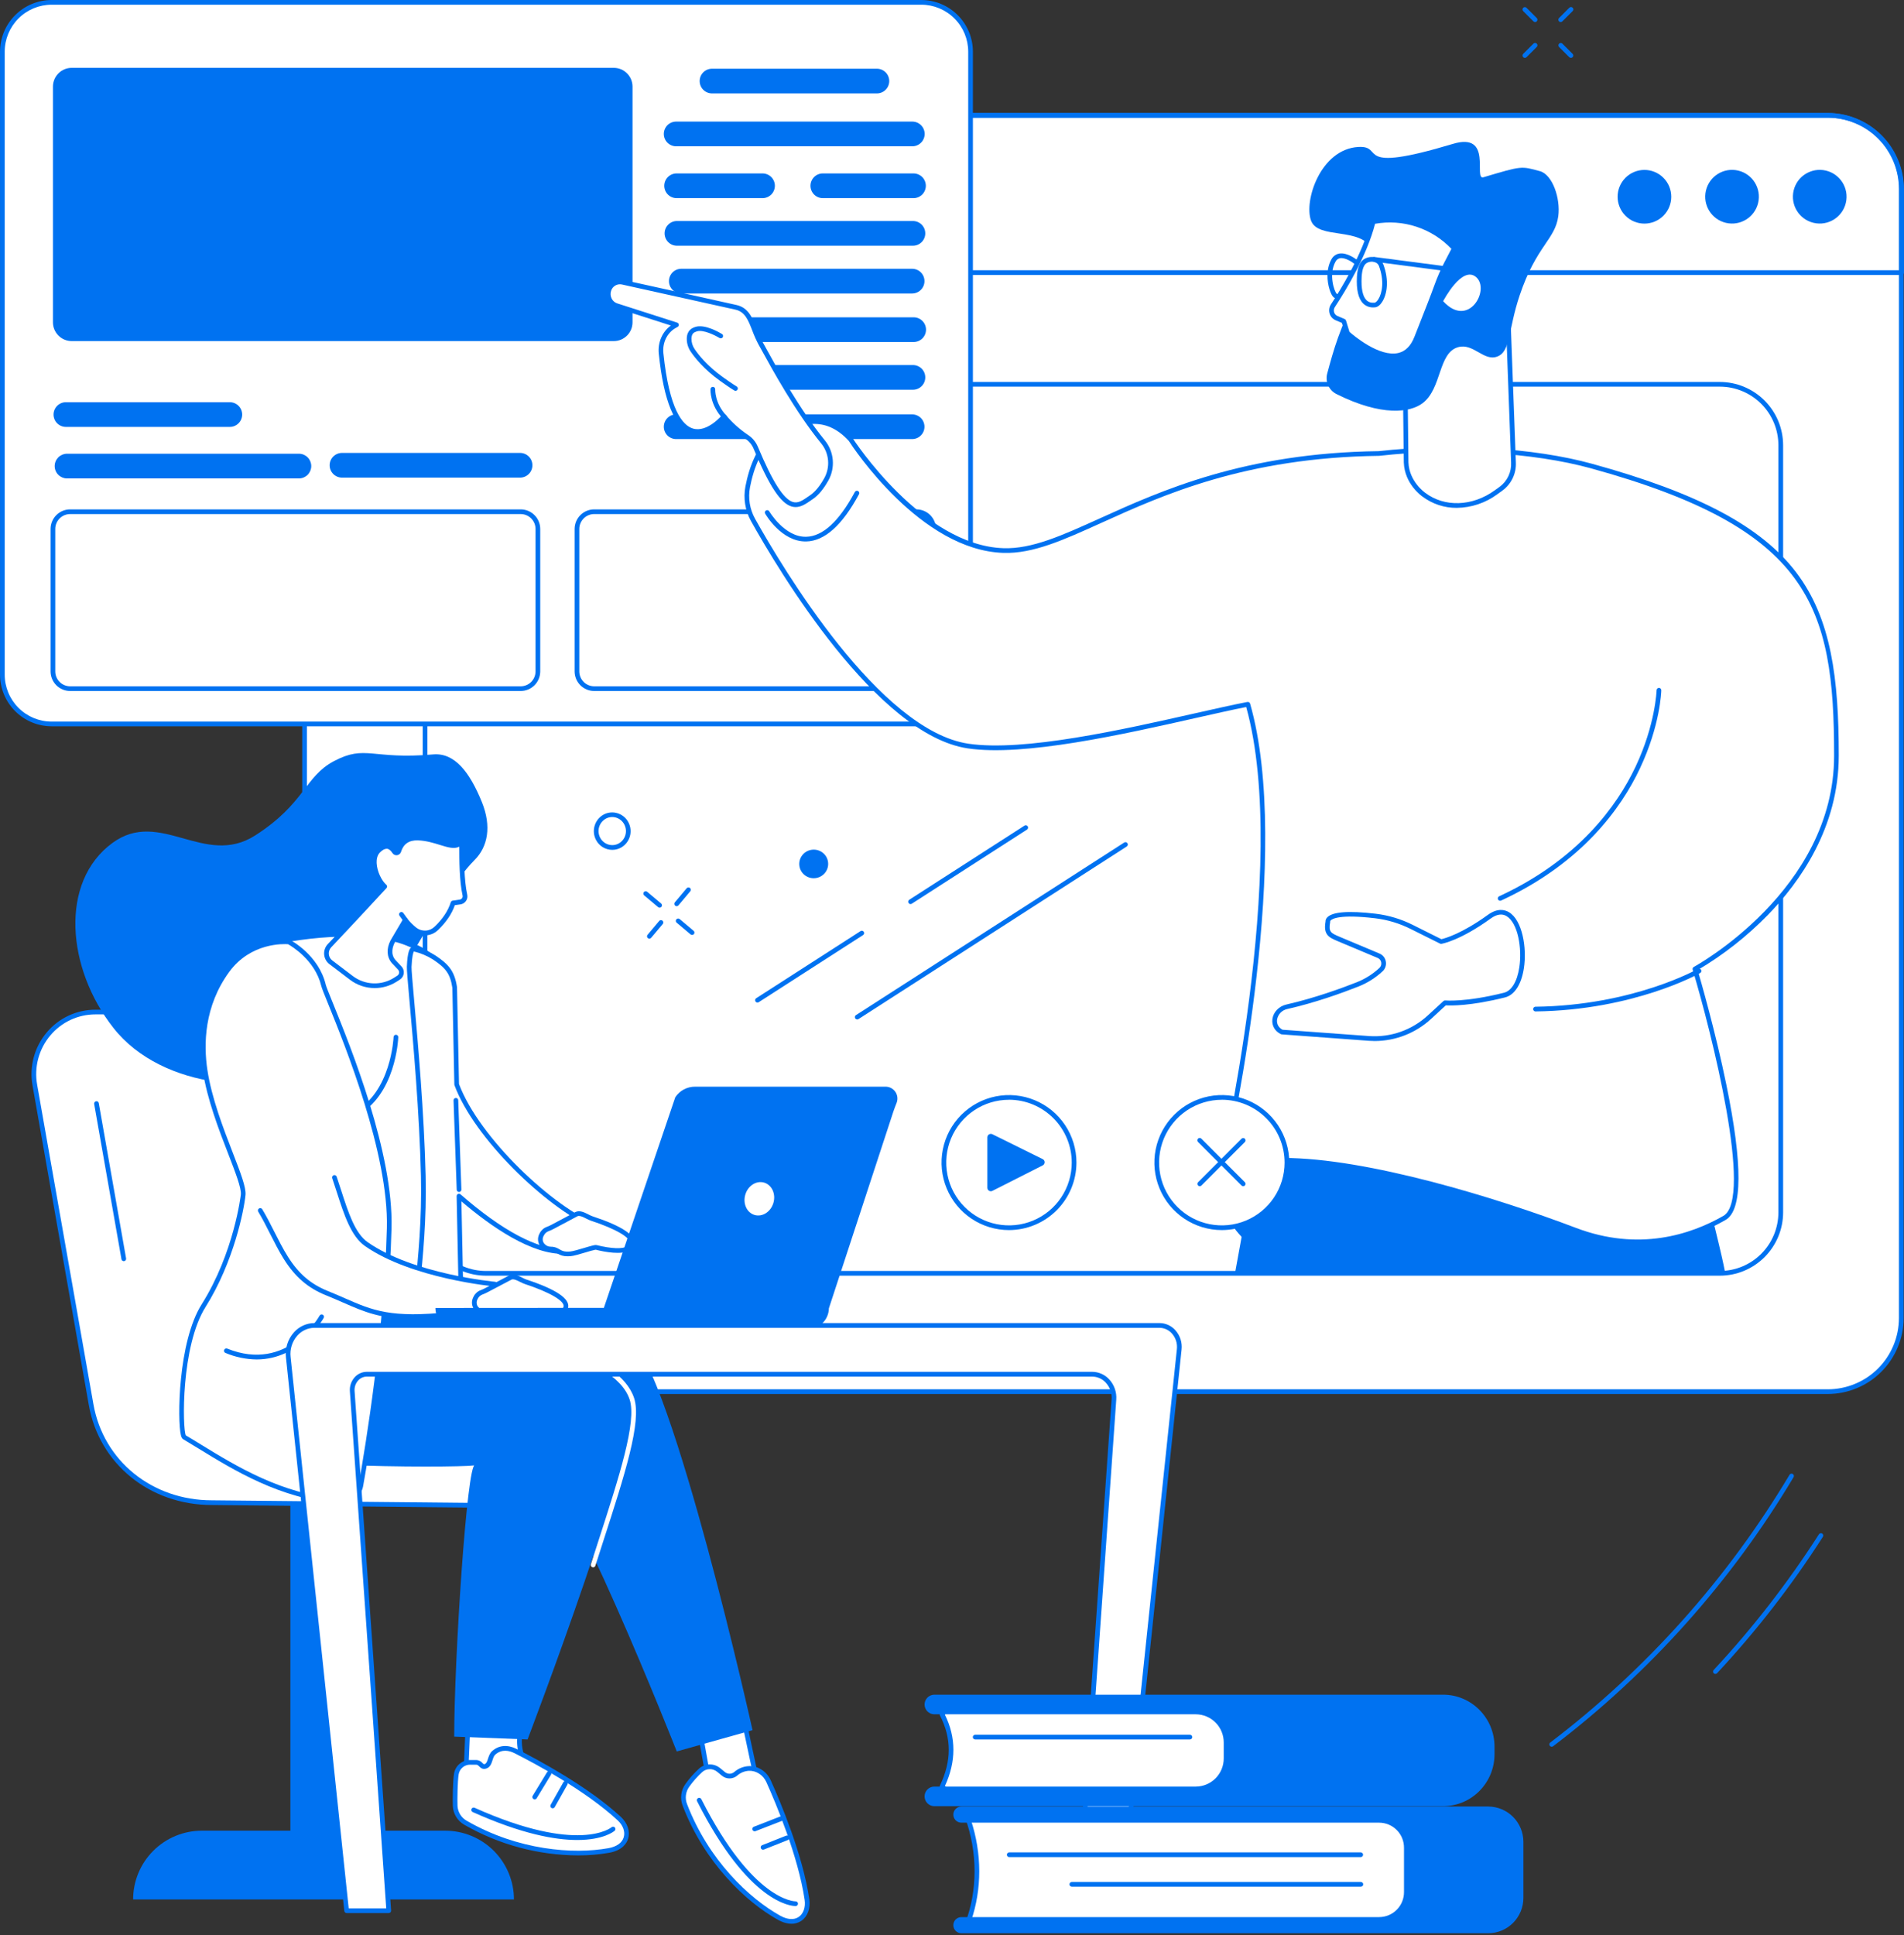 <svg width="500" height="508" viewBox="0 0 500 508" fill="none" xmlns="http://www.w3.org/2000/svg">
<rect x="0" y="0" width="500" height="508" fill="#333333" stroke="none"/>
<g clip-path="url(#clip0_36_92)">
<path d="M479.982 30.281H99.278C88.617 30.281 79.975 38.929 79.975 49.596V346.05C79.975 356.717 88.617 365.364 99.278 365.364H479.982C490.643 365.364 499.285 356.717 499.285 346.05V49.596C499.285 38.929 490.643 30.281 479.982 30.281Z" fill="white"/>
<path d="M479.982 365.973H99.278C93.999 365.963 88.938 363.86 85.205 360.125C81.472 356.389 79.37 351.326 79.359 346.043V49.586C79.37 44.304 81.472 39.24 85.205 35.505C88.938 31.77 93.999 29.666 99.278 29.656H479.982C485.262 29.666 490.323 31.768 494.057 35.504C497.791 39.239 499.893 44.303 499.903 49.586V346.043C499.893 351.326 497.791 356.39 494.057 360.126C490.323 363.861 485.262 365.964 479.982 365.973ZM99.278 30.89C94.324 30.896 89.575 32.868 86.072 36.373C82.569 39.878 80.599 44.63 80.593 49.586V346.043C80.599 351 82.569 355.752 86.072 359.257C89.575 362.762 94.324 364.733 99.278 364.739H479.982C484.936 364.734 489.686 362.763 493.19 359.258C496.693 355.753 498.664 351 498.67 346.043V49.586C498.664 44.629 496.693 39.877 493.19 36.372C489.686 32.867 484.936 30.896 479.982 30.89H99.278Z" fill="#0072F1"/>
<path d="M499.382 72.183H80.082C80.001 72.183 79.921 72.168 79.846 72.137C79.771 72.106 79.703 72.061 79.646 72.003C79.589 71.946 79.544 71.878 79.513 71.803C79.482 71.728 79.466 71.648 79.467 71.567V49.648C79.476 44.355 81.581 39.281 85.322 35.538C89.063 31.795 94.134 29.689 99.424 29.68H480.031C485.322 29.689 490.393 31.795 494.134 35.538C497.874 39.281 499.98 44.355 499.989 49.648V71.559C499.99 71.64 499.976 71.72 499.946 71.796C499.916 71.871 499.872 71.939 499.815 71.997C499.759 72.055 499.691 72.102 499.617 72.133C499.543 72.165 499.463 72.182 499.382 72.183ZM80.686 70.951H498.766V49.648C498.76 44.679 496.785 39.914 493.272 36.4C489.76 32.886 484.998 30.909 480.031 30.903H99.422C94.454 30.909 89.693 32.886 86.18 36.4C82.668 39.914 80.692 44.679 80.686 49.648V70.951Z" fill="#0072F1"/>
<path d="M451.65 334.907H127.617C123.215 334.9 118.995 333.148 115.882 330.033C112.769 326.918 111.017 322.696 111.011 318.291V116.897C111.017 112.492 112.769 108.27 115.882 105.155C118.995 102.041 123.215 100.288 127.617 100.281H451.65C456.052 100.288 460.272 102.041 463.385 105.155C466.498 108.27 468.25 112.492 468.256 116.897V318.291C468.25 322.696 466.498 326.918 463.385 330.033C460.272 333.148 456.052 334.9 451.65 334.907ZM127.612 101.51C123.535 101.514 119.626 103.137 116.743 106.022C113.861 108.906 112.24 112.818 112.236 116.897V318.291C112.241 322.369 113.863 326.279 116.745 329.163C119.628 332.046 123.535 333.668 127.612 333.673H451.644C455.72 333.668 459.628 332.046 462.51 329.163C465.392 326.279 467.013 322.369 467.017 318.291V116.897C467.014 112.819 465.395 108.909 462.514 106.024C459.633 103.139 455.726 101.516 451.65 101.51H127.612Z" fill="#0072F1"/>
<path d="M436.816 56.639C439.567 53.887 439.567 49.425 436.816 46.673C434.066 43.921 429.606 43.921 426.855 46.673C424.105 49.425 424.105 53.887 426.855 56.639C429.606 59.392 434.066 59.392 436.816 56.639Z" fill="#0072F1"/>
<path d="M461.7 53.262C462.594 49.474 460.249 45.678 456.463 44.784C452.677 43.89 448.884 46.236 447.99 50.024C447.096 53.812 449.441 57.608 453.227 58.502C457.013 59.396 460.806 57.05 461.7 53.262Z" fill="#0072F1"/>
<path d="M484.727 53.262C485.621 49.474 483.276 45.678 479.49 44.784C475.704 43.89 471.911 46.236 471.017 50.024C470.124 53.812 472.469 57.608 476.254 58.502C480.04 59.396 483.834 57.05 484.727 53.262Z" fill="#0072F1"/>
<path d="M241.932 0.617H13.552C6.407 0.617 0.615 6.412 0.615 13.561V177.117C0.615 184.265 6.407 190.061 13.552 190.061H241.932C249.077 190.061 254.869 184.265 254.869 177.117V13.561C254.869 6.412 249.077 0.617 241.932 0.617Z" fill="white"/>
<path d="M241.93 190.675H13.558C9.965 190.671 6.52 189.241 3.979 186.699C1.438 184.157 0.01 180.71 0.006 177.115V13.562C0.013 9.968 1.443 6.523 3.983 3.981C6.523 1.44 9.965 0.008 13.558 0H241.936C245.528 0.007 248.972 1.439 251.512 3.98C254.052 6.522 255.483 9.968 255.49 13.562V177.115C255.482 180.71 254.05 184.156 251.509 186.697C248.967 189.239 245.523 190.669 241.93 190.675ZM13.558 1.234C10.291 1.238 7.159 2.538 4.849 4.849C2.54 7.16 1.24 10.294 1.237 13.562V177.115C1.24 180.384 2.54 183.517 4.849 185.829C7.159 188.14 10.291 189.44 13.558 189.443H241.936C245.202 189.44 248.334 188.14 250.644 185.829C252.954 183.517 254.253 180.384 254.257 177.115V13.562C254.253 10.294 252.954 7.16 250.644 4.849C248.334 2.538 245.202 1.238 241.936 1.234H13.558Z" fill="#0072F1"/>
<path d="M230.28 24.523H186.975C186.115 24.523 185.291 24.182 184.683 23.574C184.076 22.966 183.734 22.141 183.734 21.281C183.734 20.421 184.076 19.597 184.683 18.989C185.291 18.381 186.115 18.039 186.975 18.039H230.28C231.139 18.039 231.963 18.381 232.571 18.989C233.179 19.597 233.52 20.421 233.52 21.281C233.52 22.141 233.179 22.966 232.571 23.574C231.963 24.182 231.139 24.523 230.28 24.523Z" fill="#0072F1"/>
<path d="M239.58 38.406H177.562C176.702 38.406 175.878 38.065 175.27 37.457C174.663 36.849 174.321 36.024 174.321 35.164C174.321 34.304 174.663 33.48 175.27 32.871C175.878 32.264 176.702 31.922 177.562 31.922H239.58C240.439 31.922 241.263 32.264 241.871 32.871C242.479 33.48 242.82 34.304 242.82 35.164C242.82 36.024 242.479 36.849 241.871 37.457C241.263 38.065 240.439 38.406 239.58 38.406Z" fill="#0072F1"/>
<path d="M239.743 64.508H177.767C176.907 64.508 176.083 64.166 175.475 63.558C174.868 62.95 174.526 62.126 174.526 61.266C174.526 60.406 174.868 59.581 175.475 58.973C176.083 58.365 176.907 58.023 177.767 58.023H239.743C240.603 58.023 241.427 58.365 242.034 58.973C242.642 59.581 242.983 60.406 242.983 61.266C242.983 62.126 242.642 62.95 242.034 63.558C241.427 64.166 240.603 64.508 239.743 64.508Z" fill="#0072F1"/>
<path d="M239.532 77.047H178.911C178.052 77.047 177.228 76.705 176.62 76.097C176.012 75.489 175.671 74.665 175.671 73.805C175.671 72.945 176.012 72.12 176.62 71.512C177.228 70.904 178.052 70.562 178.911 70.562H239.532C240.392 70.562 241.216 70.904 241.824 71.512C242.431 72.12 242.773 72.945 242.773 73.805C242.773 74.665 242.431 75.489 241.824 76.097C241.216 76.705 240.392 77.047 239.532 77.047Z" fill="#0072F1"/>
<path d="M239.942 89.789H179.316C178.456 89.789 177.632 89.447 177.024 88.839C176.417 88.231 176.075 87.407 176.075 86.547C176.075 85.687 176.417 84.862 177.024 84.254C177.632 83.646 178.456 83.305 179.316 83.305H239.937C240.796 83.305 241.62 83.646 242.228 84.254C242.835 84.862 243.177 85.687 243.177 86.547C243.177 87.407 242.835 88.231 242.228 88.839C241.62 89.447 240.796 89.789 239.937 89.789H239.942Z" fill="#0072F1"/>
<path d="M239.743 102.32H177.767C176.907 102.32 176.083 101.979 175.475 101.371C174.868 100.763 174.526 99.938 174.526 99.078C174.526 98.218 174.868 97.394 175.475 96.786C176.083 96.177 176.907 95.836 177.767 95.836H239.743C240.603 95.836 241.427 96.177 242.034 96.786C242.642 97.394 242.983 98.218 242.983 99.078C242.983 99.938 242.642 100.763 242.034 101.371C241.427 101.979 240.603 102.32 239.743 102.32Z" fill="#0072F1"/>
<path d="M239.533 115.273H177.562C176.702 115.273 175.878 114.932 175.27 114.324C174.663 113.716 174.321 112.891 174.321 112.031C174.321 111.171 174.663 110.347 175.27 109.739C175.878 109.131 176.702 108.789 177.562 108.789H239.533C240.392 108.789 241.216 109.131 241.824 109.739C242.431 110.347 242.773 111.171 242.773 112.031C242.773 112.891 242.431 113.716 241.824 114.324C241.216 114.932 240.392 115.273 239.533 115.273Z" fill="#0072F1"/>
<path d="M200.246 52.016H177.678C176.818 52.016 175.994 51.674 175.387 51.066C174.779 50.458 174.437 49.633 174.438 48.773C174.437 47.913 174.779 47.089 175.387 46.481C175.994 45.873 176.818 45.531 177.678 45.531H200.246C201.106 45.531 201.93 45.873 202.538 46.481C203.145 47.089 203.487 47.913 203.487 48.773C203.487 49.633 203.145 50.458 202.538 51.066C201.93 51.674 201.106 52.016 200.246 52.016Z" fill="#0072F1"/>
<path d="M239.889 52.016H216.073C215.214 52.016 214.39 51.674 213.782 51.066C213.174 50.458 212.833 49.633 212.833 48.773C212.833 47.913 213.174 47.089 213.782 46.481C214.39 45.873 215.214 45.531 216.073 45.531H239.889C240.749 45.531 241.573 45.873 242.181 46.481C242.788 47.089 243.13 47.913 243.13 48.773C243.13 49.633 242.788 50.458 242.181 51.066C241.573 51.674 240.749 52.016 239.889 52.016Z" fill="#0072F1"/>
<path d="M78.589 125.604H17.508C16.664 125.58 15.864 125.227 15.276 124.621C14.688 124.016 14.359 123.205 14.359 122.361C14.359 121.517 14.688 120.706 15.276 120.1C15.864 119.494 16.664 119.142 17.508 119.117H78.589C79.432 119.142 80.233 119.494 80.82 120.1C81.408 120.706 81.737 121.517 81.737 122.361C81.737 123.205 81.408 124.016 80.82 124.621C80.233 125.227 79.432 125.58 78.589 125.604Z" fill="#0072F1"/>
<path d="M136.573 125.391H89.809C88.949 125.391 88.125 125.049 87.517 124.441C86.91 123.833 86.568 123.008 86.568 122.148C86.568 121.289 86.91 120.464 87.517 119.856C88.125 119.248 88.949 118.906 89.809 118.906H136.573C137.432 118.906 138.257 119.248 138.864 119.856C139.472 120.464 139.813 121.289 139.813 122.148C139.813 123.008 139.472 123.833 138.864 124.441C138.257 125.049 137.432 125.391 136.573 125.391Z" fill="#0072F1"/>
<path d="M60.352 112.078H17.302C16.442 112.078 15.618 111.737 15.011 111.128C14.403 110.52 14.062 109.696 14.062 108.836C14.062 107.976 14.403 107.151 15.011 106.543C15.618 105.935 16.442 105.594 17.302 105.594H60.352C61.211 105.594 62.035 105.935 62.643 106.543C63.251 107.151 63.592 107.976 63.592 108.836C63.592 109.696 63.251 110.52 62.643 111.128C62.035 111.737 61.211 112.078 60.352 112.078Z" fill="#0072F1"/>
<path d="M136.731 181.408H18.417C17.055 181.406 15.749 180.864 14.786 179.901C13.823 178.937 13.282 177.631 13.28 176.269V138.866C13.282 137.504 13.823 136.198 14.785 135.234C15.748 134.271 17.052 133.729 18.414 133.727H136.731C138.093 133.728 139.399 134.27 140.362 135.233C141.325 136.197 141.866 137.503 141.868 138.866V176.269C141.866 177.631 141.325 178.937 140.362 179.901C139.399 180.864 138.093 181.406 136.731 181.408ZM18.417 134.961C17.382 134.961 16.389 135.373 15.658 136.105C14.926 136.837 14.514 137.83 14.514 138.866V176.269C14.514 177.304 14.926 178.297 15.658 179.029C16.389 179.761 17.382 180.173 18.417 180.174H136.731C137.766 180.173 138.759 179.761 139.49 179.029C140.222 178.297 140.634 177.304 140.634 176.269V138.866C140.634 137.83 140.222 136.837 139.49 136.105C138.759 135.373 137.766 134.961 136.731 134.961H18.417Z" fill="#0072F1"/>
<path d="M240.669 181.408H156.032C154.671 181.406 153.366 180.863 152.403 179.9C151.441 178.937 150.9 177.631 150.898 176.269V138.863C150.9 137.501 151.441 136.196 152.404 135.233C153.366 134.27 154.671 133.728 156.032 133.727H240.663C242.024 133.728 243.329 134.27 244.291 135.233C245.254 136.196 245.795 137.501 245.797 138.863V176.269C245.795 177.63 245.255 178.935 244.293 179.898C243.332 180.861 242.029 181.404 240.669 181.408ZM156.032 134.958C154.997 134.959 154.005 135.371 153.274 136.103C152.542 136.835 152.131 137.828 152.129 138.863V176.269C152.131 177.304 152.542 178.296 153.274 179.028C154.005 179.76 154.997 180.172 156.032 180.174H240.663C241.698 180.172 242.689 179.76 243.421 179.028C244.153 178.296 244.564 177.304 244.566 176.269V138.863C244.564 137.828 244.153 136.835 243.421 136.103C242.689 135.371 241.698 134.959 240.663 134.958H156.032Z" fill="#0072F1"/>
<path d="M161.174 17.812H18.835C16.112 17.812 13.904 20.021 13.904 22.747V84.614C13.904 87.339 16.112 89.548 18.835 89.548H161.174C163.898 89.548 166.105 87.339 166.105 84.614V22.747C166.105 20.021 163.898 17.812 161.174 17.812Z" fill="#0072F1"/>
<path d="M453.042 334.167C452.451 331.083 451.891 328.795 451.379 326.626C447.62 310.579 443.584 297.505 440.637 288.68L432.643 259.539L334.037 277.478C334.037 277.478 330.843 299.022 324.335 334.167H453.042Z" fill="#0072F1"/>
<path d="M346.784 330.488C357.595 330.488 364.652 318.69 359.812 308.661C358.703 306.362 357.572 304.043 356.461 301.797C348.145 284.998 324.335 288.665 321.366 307.294C321.316 307.621 320.651 307.951 320.607 308.284C319.071 320.071 328.135 330.488 339.619 330.488H346.784Z" fill="#0072F1"/>
<path d="M482.263 198.39C482.263 156.971 474.224 137.848 417.911 122.358C403.608 118.426 382.525 116.773 362.091 119.072C305.189 119.776 283.447 145.178 263.525 144.549C241.591 143.855 223.388 115.375 223.388 115.375C216.129 107.49 208.42 111.478 204.31 113.824C199.373 116.634 197.266 123.204 196.376 127.816C195.802 130.788 196.293 133.866 197.762 136.511C205.036 149.546 230.584 192.352 254.226 195.863C272.983 198.659 310.578 188.211 327.705 184.902C339.782 227.092 320.604 308.271 320.604 308.271C334.926 298.009 382.888 311.241 413.628 322.929C428.998 328.775 442.794 325.514 452.87 319.745C462.945 313.976 445.108 254.391 445.108 254.391C445.108 254.391 482.263 234.5 482.263 198.39Z" fill="white"/>
<path d="M430.016 326.659C424.332 326.633 418.702 325.564 413.404 323.506C385.982 313.08 335.656 298.242 320.959 308.773C320.857 308.845 320.735 308.885 320.61 308.886C320.485 308.888 320.362 308.851 320.258 308.782C320.154 308.712 320.074 308.612 320.028 308.496C319.982 308.379 319.972 308.252 320 308.13C320.191 307.323 338.849 227.322 327.262 185.615C323.62 186.334 319.166 187.338 314.049 188.491C294.992 192.787 268.892 198.673 254.129 196.473C230.235 192.912 204.529 149.899 197.22 136.8C195.676 134.03 195.158 130.804 195.756 127.689C196.718 122.697 198.93 116.16 203.991 113.267C207.595 111.22 215.999 106.43 223.827 114.931C223.851 114.958 223.874 114.987 223.893 115.017C224.073 115.294 242.188 143.242 263.531 143.919C271.015 144.158 278.871 140.591 288.814 136.095C304.857 128.829 326.827 118.878 362.072 118.442C381.283 116.276 402.76 117.544 418.063 121.751C445.987 129.431 462.524 138.225 471.683 150.262C480.966 162.465 482.867 178.321 482.867 198.376C482.867 217.235 472.667 231.613 464.107 240.349C458.659 245.902 452.509 250.719 445.813 254.677C446.597 257.348 450.495 270.849 453.347 284.766C457.657 305.783 457.593 317.726 453.158 320.266C447.457 323.55 439.526 326.659 430.016 326.659ZM336.992 304C358.953 304 392.984 314.423 413.842 322.355C430.346 328.628 444.006 324.107 452.56 319.21C460.473 314.678 449.43 271.013 444.504 254.569C444.464 254.432 444.472 254.286 444.526 254.155C444.581 254.024 444.679 253.915 444.804 253.848C445.173 253.651 481.648 233.707 481.648 198.379C481.648 159.048 475.342 138.783 417.748 122.941C402.591 118.781 381.289 117.519 362.16 119.671C327.115 120.106 305.279 129.996 289.337 137.218C279.248 141.786 271.292 145.397 263.506 145.151C241.736 144.463 223.988 117.441 222.884 115.727C216.581 108.918 210.106 111.201 204.59 114.34C199.933 116.989 197.868 123.185 196.956 127.914C196.412 130.743 196.883 133.674 198.287 136.19C205.524 149.164 230.962 191.767 254.301 195.245C268.837 197.413 294.806 191.556 313.769 187.279C319.157 186.065 323.811 185.013 327.573 184.287C327.724 184.259 327.88 184.288 328.011 184.369C328.142 184.449 328.238 184.575 328.282 184.722C339.37 223.478 324.014 295.782 321.519 306.945C325.253 304.879 330.616 304 336.992 304Z" fill="#0072F1"/>
<path d="M211.547 142.152C205.205 142.152 201.092 135.127 200.917 134.825C200.846 134.684 200.832 134.521 200.878 134.369C200.923 134.218 201.025 134.09 201.162 134.011C201.298 133.932 201.46 133.909 201.614 133.946C201.767 133.983 201.901 134.077 201.987 134.209C202.026 134.278 206.001 141.015 211.661 140.918C216.021 140.852 220.337 136.897 224.489 129.161C224.567 129.017 224.698 128.91 224.854 128.862C225.011 128.815 225.18 128.832 225.324 128.909C225.468 128.986 225.575 129.118 225.623 129.274C225.67 129.431 225.653 129.6 225.576 129.744C221.194 137.906 216.517 142.08 211.675 142.152H211.547Z" fill="#0072F1"/>
<path d="M393.951 236.482C393.81 236.483 393.673 236.436 393.562 236.348C393.452 236.26 393.375 236.137 393.345 235.999C393.314 235.861 393.332 235.717 393.395 235.591C393.458 235.465 393.562 235.364 393.69 235.306C414.582 225.635 424.708 211.454 429.525 201.242C434.747 190.179 435.03 181.273 435.033 181.193C435.037 181.032 435.104 180.88 435.219 180.768C435.334 180.656 435.488 180.594 435.648 180.594H435.665C435.828 180.598 435.982 180.667 436.094 180.785C436.206 180.903 436.267 181.06 436.264 181.223C436.264 181.595 435.986 190.423 430.664 201.714C425.766 212.117 415.463 226.586 394.209 236.423C394.128 236.461 394.04 236.481 393.951 236.482Z" fill="#0072F1"/>
<path d="M403.184 265.534C403.028 265.523 402.881 265.454 402.774 265.339C402.667 265.224 402.607 265.074 402.607 264.917C402.607 264.76 402.667 264.609 402.774 264.494C402.881 264.38 403.028 264.31 403.184 264.3C428.802 263.994 445.697 254.468 445.871 254.371C446.013 254.289 446.181 254.268 446.339 254.311C446.497 254.354 446.631 254.457 446.712 254.599C446.794 254.741 446.815 254.91 446.772 255.068C446.729 255.225 446.626 255.36 446.484 255.441C446.315 255.538 429.137 265.223 403.204 265.534H403.184Z" fill="#0072F1"/>
<path d="M379.465 263.277C379.465 263.277 384.715 263.832 395.102 261.239C402.952 259.269 400.645 233.781 391.085 240.682C383.113 246.448 378.451 247.197 378.451 247.197L370.762 243.364C367.758 241.856 364.516 240.88 361.179 240.479C347.93 238.918 348.728 241.98 348.728 241.98C348.157 245.075 349.266 245.544 351.699 246.567L362.064 250.924C362.395 251.074 362.685 251.304 362.907 251.593C363.129 251.882 363.277 252.221 363.337 252.58C363.397 252.939 363.367 253.308 363.251 253.653C363.135 253.999 362.936 254.31 362.671 254.56C360.884 256.218 358.805 257.529 356.539 258.426C352.453 260.04 345.332 262.636 337.993 264.298C334.542 265.077 333.447 269.356 336.629 270.954L359.511 272.64C362.396 272.846 365.293 272.457 368.022 271.496C370.75 270.536 373.253 269.025 375.374 267.057L379.465 263.277Z" fill="white"/>
<path d="M361.015 273.302C360.497 273.302 359.981 273.283 359.463 273.244L336.584 271.558C336.504 271.552 336.425 271.53 336.354 271.494C334.774 270.709 333.95 269.25 334.136 267.594C334.363 265.714 335.852 264.147 337.842 263.712C345.304 262.023 352.611 259.327 356.3 257.868C358.494 257 360.507 255.73 362.235 254.124C362.431 253.942 362.578 253.713 362.662 253.459C362.747 253.205 362.765 252.934 362.717 252.671C362.677 252.416 362.573 252.175 362.415 251.972C362.256 251.768 362.048 251.609 361.811 251.508L351.444 247.149C349.057 246.147 347.474 245.485 348.09 241.976C348.082 241.778 348.114 241.58 348.184 241.395C348.253 241.209 348.359 241.039 348.495 240.894C349.814 239.383 354.099 239.042 361.245 239.882C364.652 240.292 367.963 241.288 371.03 242.828L378.514 246.566C379.44 246.355 383.842 245.16 390.71 240.187C393.252 238.351 395.145 238.801 396.298 239.499C399.76 241.613 401.011 248.768 400.179 254.199C399.533 258.439 397.729 261.232 395.231 261.856C386.084 264.15 380.903 264.014 379.667 263.934L375.786 267.517C371.757 271.222 366.488 273.286 361.015 273.302ZM336.8 270.337L359.554 272.002C362.356 272.194 365.167 271.812 367.815 270.879C370.464 269.946 372.894 268.482 374.958 266.577L379.049 262.81C379.114 262.751 379.19 262.707 379.273 262.679C379.356 262.652 379.444 262.643 379.531 262.652C379.584 262.652 384.823 263.165 394.951 260.628C396.944 260.128 398.413 257.704 398.982 253.971C399.749 248.924 398.605 242.323 395.655 240.523C394.452 239.788 393.033 240.001 391.434 241.161C383.434 246.946 378.73 247.753 378.533 247.784C378.406 247.804 378.275 247.785 378.159 247.728L370.473 243.895C367.533 242.418 364.359 241.463 361.093 241.072C351.713 239.963 349.789 241.249 349.423 241.668L349.309 241.804C349.331 241.895 349.331 241.99 349.309 242.082C348.83 244.691 349.484 244.966 351.915 245.989L362.279 250.346C362.706 250.529 363.08 250.815 363.367 251.18C363.654 251.544 363.845 251.975 363.923 252.432C364.008 252.898 363.973 253.378 363.824 253.827C363.674 254.277 363.414 254.681 363.066 255.003C361.225 256.714 359.081 258.067 356.744 258.991C352.195 260.786 345.271 263.268 338.106 264.888C337.41 265.02 336.772 265.364 336.28 265.873C335.787 266.382 335.463 267.031 335.353 267.73C335.242 268.837 335.761 269.777 336.8 270.337Z" fill="#0072F1"/>
<path d="M159.912 76.15C160.138 75.432 160.622 74.823 161.269 74.44C161.917 74.057 162.684 73.927 163.421 74.076C167.624 75.002 189.258 79.769 193.291 80.687C197.324 81.605 197.488 86.098 199.786 90.214C201.784 93.795 208.656 106.91 216.156 116.049C217.259 117.417 217.926 119.085 218.072 120.837C218.217 122.588 217.835 124.343 216.974 125.875C215.965 127.67 214.682 129.434 213.163 130.474C209.252 133.144 206.314 136.334 198.472 117.535C197.995 116.386 197.186 115.405 196.149 114.718C193.896 113.222 191.868 111.412 190.126 109.343C190.126 109.343 176.97 125.412 173.608 92.78C173.309 89.879 174.6 87.055 177.04 85.627C177.234 85.512 177.439 85.399 177.655 85.286L161.894 80.23C161.091 79.951 160.432 79.365 160.06 78.6C159.689 77.835 159.636 76.954 159.912 76.15Z" fill="white"/>
<path d="M208.936 133.125C208.583 133.124 208.231 133.074 207.891 132.975C204.975 132.124 201.984 127.578 197.888 117.769C197.458 116.733 196.729 115.85 195.795 115.231C193.697 113.834 191.792 112.169 190.126 110.278C188.865 111.609 185.356 114.807 181.639 113.689C177.204 112.352 174.291 105.341 173.004 92.846C172.7 89.895 173.933 87.069 176.178 85.461L161.715 80.821C161.25 80.67 160.819 80.427 160.449 80.109C160.078 79.79 159.774 79.4 159.555 78.963C159.087 78.031 159.006 76.952 159.331 75.962C159.6 75.095 160.182 74.36 160.964 73.898C161.745 73.437 162.669 73.283 163.558 73.466C170.61 75.019 189.724 79.234 193.43 80.078C196.565 80.79 197.588 83.444 198.697 86.254C199.156 87.507 199.701 88.728 200.327 89.907C200.546 90.298 200.823 90.805 201.158 91.407C203.806 96.238 210.004 107.554 216.642 115.65C217.821 117.115 218.534 118.9 218.691 120.775C218.847 122.65 218.44 124.528 217.521 126.169C216.268 128.388 214.921 130.016 213.518 130.973L213.003 131.331C211.725 132.224 210.425 133.125 208.936 133.125ZM190.126 108.719C190.216 108.719 190.305 108.738 190.386 108.776C190.468 108.814 190.54 108.869 190.598 108.938C192.295 110.965 194.273 112.739 196.471 114.208C197.612 114.96 198.501 116.037 199.024 117.3C202.858 126.475 205.785 131.081 208.238 131.797C209.624 132.196 210.849 131.331 212.285 130.33L212.811 129.966C214.053 129.118 215.273 127.639 216.432 125.576C217.232 124.152 217.588 122.521 217.453 120.893C217.318 119.265 216.699 117.715 215.675 116.443C208.964 108.258 202.727 96.874 200.064 92.012C199.736 91.413 199.459 90.902 199.232 90.519C198.577 89.292 198.009 88.021 197.53 86.714C196.471 84.002 195.634 81.858 193.139 81.292C189.433 80.46 170.324 76.234 163.275 74.68C162.686 74.562 162.074 74.667 161.558 74.975C161.042 75.282 160.658 75.77 160.481 76.344C160.369 76.68 160.325 77.035 160.352 77.388C160.378 77.74 160.475 78.085 160.636 78.4C160.781 78.692 160.982 78.952 161.229 79.166C161.476 79.379 161.762 79.541 162.072 79.642L177.83 84.701C177.946 84.738 178.048 84.808 178.124 84.903C178.2 84.997 178.246 85.112 178.257 85.233C178.267 85.354 178.242 85.476 178.184 85.582C178.126 85.689 178.037 85.776 177.93 85.832C177.725 85.941 177.528 86.052 177.342 86.16C175.161 87.435 173.93 90.009 174.21 92.719C175.743 107.604 179.277 111.695 181.972 112.505C185.75 113.639 189.6 108.999 189.639 108.952C189.696 108.882 189.767 108.825 189.849 108.787C189.93 108.748 190.019 108.727 190.11 108.727L190.126 108.719Z" fill="#0072F1"/>
<path d="M193.139 102.597C193.03 102.598 192.923 102.57 192.829 102.514C191.784 101.904 189.863 100.539 189.084 99.982C184.826 96.931 182.451 93.88 181.411 92.352C180.702 91.33 180.332 90.11 180.352 88.866C180.411 86.594 181.852 86.093 182.545 85.849C185.078 84.964 189.139 87.404 189.594 87.687C189.663 87.73 189.722 87.785 189.77 87.851C189.817 87.916 189.851 87.991 189.87 88.069C189.888 88.148 189.891 88.23 189.878 88.309C189.866 88.389 189.837 88.466 189.795 88.534C189.752 88.603 189.697 88.663 189.631 88.71C189.566 88.758 189.492 88.792 189.413 88.811C189.334 88.829 189.253 88.832 189.173 88.819C189.093 88.806 189.017 88.778 188.948 88.736C187.839 88.059 184.629 86.428 182.952 87.013C182.298 87.241 181.622 87.477 181.583 88.899C181.568 89.89 181.866 90.861 182.434 91.673C183.426 93.143 185.702 96.046 189.802 98.989C190.398 99.416 192.421 100.858 193.449 101.457C193.567 101.525 193.658 101.63 193.71 101.756C193.761 101.881 193.77 102.02 193.735 102.151C193.699 102.282 193.622 102.397 193.514 102.479C193.406 102.562 193.275 102.606 193.139 102.606V102.597Z" fill="#0072F1"/>
<path d="M190.304 110.153C190.22 110.153 190.136 110.136 190.059 110.103C189.982 110.069 189.912 110.02 189.855 109.959C186.368 106.251 186.573 102.307 186.584 102.141C186.594 101.977 186.669 101.825 186.791 101.717C186.914 101.608 187.075 101.553 187.238 101.564C187.401 101.574 187.554 101.649 187.662 101.772C187.77 101.894 187.825 102.055 187.815 102.218C187.815 102.276 187.659 105.824 190.753 109.113C190.864 109.232 190.923 109.391 190.918 109.554C190.913 109.717 190.844 109.872 190.725 109.984C190.612 110.092 190.461 110.153 190.304 110.153Z" fill="#0072F1"/>
<path d="M397.463 121.395L396.038 82.797L368.977 97.016L369.273 121.423C369.47 126.859 373.933 129.893 373.933 129.893C379.476 134.1 387.213 133.337 392.851 129.285L394.156 128.345C395.241 127.553 396.111 126.502 396.689 125.289C397.266 124.075 397.532 122.737 397.463 121.395Z" fill="white"/>
<path d="M382.572 133.33C379.322 133.363 376.152 132.322 373.553 130.368C373.386 130.257 368.857 127.112 368.649 121.429L368.35 97.023C368.348 96.909 368.378 96.797 368.436 96.699C368.494 96.601 368.579 96.521 368.68 96.468L395.741 82.249C395.833 82.198 395.935 82.172 396.039 82.172C396.144 82.172 396.246 82.198 396.337 82.249C396.427 82.301 396.503 82.376 396.556 82.465C396.61 82.554 396.641 82.655 396.645 82.759L398.073 121.355C398.148 122.798 397.861 124.238 397.238 125.543C396.615 126.847 395.675 127.975 394.505 128.823L393.2 129.761C390.118 132.034 386.401 133.283 382.572 133.33ZM369.589 97.381L369.866 121.399C370.049 126.43 374.215 129.339 374.259 129.37C379.318 133.217 386.625 132.975 392.468 128.768L393.773 127.831C394.776 127.101 395.58 126.132 396.113 125.012C396.645 123.892 396.889 122.657 396.822 121.418L395.436 83.799L369.589 97.381Z" fill="#0072F1"/>
<path d="M356.686 38.583C363.91 38.151 354.829 45.794 381.542 37.773C392.18 34.573 386.808 47.356 389.561 46.535C399.761 43.498 399.409 43.589 404.39 44.934C407.686 45.825 409.831 52.081 409.213 56.755C408.382 62.923 403.448 64.52 399.068 77.556C395.994 86.708 396.748 92.274 393.183 93.611C389.619 94.948 386.919 89.984 382.875 91.154C377.639 92.665 378.673 101.993 373.578 105.853C370.365 108.291 362.89 109.425 350.91 103.426C349.958 102.934 349.204 102.129 348.774 101.148C348.344 100.166 348.263 99.066 348.545 98.032C349.28 95.275 350.228 91.797 351.403 88.552C356.999 73.088 362.349 69.59 360.409 65.585C357.44 59.448 346.159 62.97 344.29 57.928C342.353 52.692 346.796 39.171 356.686 38.583Z" fill="#0072F1"/>
<path d="M381.896 65.213L379.831 69.187C378.855 71.059 378.007 72.996 377.295 74.984C375.956 78.72 373.414 85.04 372.028 88.61C367.56 100.089 353.847 87.478 353.847 87.478L352.883 84.316L351.039 83.543C350.677 83.399 350.358 83.161 350.116 82.855C349.836 82.485 349.676 82.038 349.66 81.574C349.643 81.11 349.771 80.653 350.025 80.264C352.78 76.074 358.529 66.674 360.591 58.221C360.597 58.224 372.363 55.093 381.896 65.213Z" fill="white"/>
<path d="M365.816 94.044C360.145 94.044 353.717 88.201 353.421 87.926C353.339 87.851 353.28 87.755 353.249 87.649L352.378 84.767L350.801 84.105C350.337 83.918 349.93 83.612 349.623 83.217C349.268 82.745 349.066 82.175 349.046 81.585C349.025 80.994 349.187 80.412 349.509 79.916C351.971 76.175 357.919 66.554 359.993 58.067C360.02 57.96 360.075 57.862 360.152 57.783C360.23 57.704 360.327 57.647 360.433 57.618C360.555 57.587 372.671 54.514 382.331 64.782C382.419 64.875 382.476 64.993 382.493 65.12C382.511 65.247 382.488 65.376 382.428 65.489L380.363 69.461C379.405 71.31 378.571 73.221 377.869 75.182C376.896 77.897 375.263 82.033 373.952 85.358C373.445 86.648 372.973 87.854 372.591 88.825C371.499 91.629 369.775 93.323 367.466 93.859C366.925 93.983 366.371 94.045 365.816 94.044ZM354.377 87.127C355.375 88.007 362.205 93.82 367.194 92.674C369.082 92.236 370.52 90.794 371.446 88.392C371.831 87.408 372.303 86.212 372.813 84.92C374.118 81.606 375.748 77.479 376.715 74.783C377.439 72.77 378.296 70.807 379.282 68.909L381.145 65.328C378.606 62.661 375.446 60.665 371.948 59.517C368.451 58.369 364.723 58.106 361.099 58.75C358.984 67.009 353.595 75.967 350.541 80.613C350.357 80.895 350.265 81.227 350.277 81.563C350.289 81.9 350.404 82.225 350.607 82.493C350.784 82.713 351.015 82.882 351.278 82.984L353.113 83.755C353.197 83.79 353.272 83.844 353.333 83.911C353.393 83.979 353.439 84.059 353.465 84.146L354.377 87.127Z" fill="#0072F1"/>
<path d="M378.978 79.071C378.978 79.071 383.936 69.514 387.659 72.77C391.382 76.026 385.672 86.402 378.978 79.071Z" fill="white"/>
<path d="M360.622 80.709C360.14 80.723 359.66 80.641 359.21 80.468C358.759 80.295 358.348 80.034 358 79.7C356.714 78.457 356.157 76.094 356.337 72.647C356.484 70.007 357.224 68.428 358.596 67.821C359.066 67.6 359.577 67.478 360.096 67.463C360.615 67.447 361.132 67.539 361.614 67.732C361.978 67.874 362.309 68.088 362.588 68.361C362.866 68.634 363.087 68.961 363.236 69.322C364.882 73.695 364.195 77.29 363.003 79.195C362.449 80.096 361.759 80.626 361.088 80.687C360.938 80.709 360.777 80.709 360.622 80.709ZM360.256 68.695C359.86 68.698 359.469 68.784 359.109 68.947C358.199 69.349 357.701 70.583 357.579 72.716C357.409 75.734 357.856 77.844 358.856 78.818C359.391 79.336 360.093 79.547 360.988 79.464C361.199 79.445 361.595 79.151 361.972 78.546C362.962 76.968 363.585 73.72 362.097 69.76C362.005 69.557 361.875 69.375 361.712 69.223C361.55 69.071 361.36 68.953 361.152 68.875C360.868 68.755 360.564 68.693 360.256 68.692V68.695Z" fill="#0072F1"/>
<path d="M383.454 71.643H383.374L360.788 68.689C360.706 68.681 360.627 68.656 360.555 68.617C360.483 68.577 360.419 68.523 360.368 68.459C360.317 68.394 360.279 68.32 360.257 68.24C360.236 68.161 360.23 68.078 360.241 67.996C360.251 67.915 360.278 67.836 360.32 67.765C360.362 67.694 360.417 67.632 360.483 67.583C360.55 67.534 360.625 67.498 360.705 67.478C360.785 67.459 360.868 67.456 360.949 67.469L383.534 70.42C383.689 70.441 383.83 70.519 383.928 70.64C384.027 70.761 384.076 70.915 384.066 71.07C384.056 71.226 383.987 71.372 383.873 71.479C383.76 71.585 383.61 71.645 383.454 71.646V71.643Z" fill="#0072F1"/>
<path d="M350.754 78.287C350.658 78.287 350.563 78.266 350.477 78.223C349.828 77.912 349.368 76.706 349.149 76.004C348.462 73.819 348.229 70.593 349.64 68.089C349.838 67.701 350.123 67.363 350.472 67.101C350.82 66.839 351.224 66.66 351.652 66.577C353.789 66.172 356.289 68.183 356.395 68.269C356.522 68.372 356.602 68.521 356.619 68.684C356.636 68.846 356.588 69.009 356.485 69.136C356.382 69.263 356.233 69.343 356.07 69.36C355.908 69.377 355.745 69.329 355.619 69.226C355.023 68.74 353.179 67.542 351.879 67.789C351.628 67.84 351.392 67.949 351.19 68.106C350.987 68.263 350.824 68.465 350.712 68.696C348.822 72.049 350.435 76.67 351.037 77.119C351.109 77.154 351.174 77.202 351.227 77.262C351.28 77.322 351.321 77.392 351.347 77.468C351.373 77.544 351.383 77.625 351.377 77.705C351.372 77.785 351.35 77.863 351.314 77.934C351.263 78.04 351.184 78.129 351.085 78.191C350.986 78.254 350.871 78.287 350.754 78.287Z" fill="#0072F1"/>
<path d="M209.072 322.317C218.513 322.317 226.166 314.659 226.166 305.213C226.166 295.767 218.513 288.109 209.072 288.109C199.631 288.109 191.978 295.767 191.978 305.213C191.978 314.659 199.631 322.317 209.072 322.317Z" fill="white"/>
<path d="M264.967 322.317C274.408 322.317 282.061 314.659 282.061 305.213C282.061 295.767 274.408 288.109 264.967 288.109C255.526 288.109 247.873 295.767 247.873 305.213C247.873 314.659 255.526 322.317 264.967 322.317Z" fill="white"/>
<path d="M264.967 322.937C261.464 322.937 258.04 321.898 255.127 319.95C252.214 318.003 249.944 315.235 248.603 311.997C247.263 308.758 246.912 305.195 247.595 301.757C248.279 298.319 249.966 295.161 252.443 292.683C254.92 290.204 258.076 288.517 261.512 287.833C264.948 287.149 268.509 287.5 271.745 288.841C274.982 290.183 277.748 292.454 279.694 295.369C281.641 298.283 282.68 301.709 282.68 305.215C282.672 309.913 280.804 314.416 277.484 317.738C274.163 321.06 269.663 322.93 264.967 322.937ZM264.967 288.726C261.708 288.726 258.522 289.693 255.812 291.505C253.102 293.317 250.99 295.892 249.743 298.905C248.495 301.918 248.169 305.233 248.805 308.431C249.441 311.63 251.01 314.568 253.315 316.873C255.62 319.179 258.556 320.75 261.752 321.386C264.949 322.022 268.262 321.696 271.273 320.448C274.284 319.2 276.858 317.086 278.669 314.375C280.48 311.663 281.446 308.476 281.446 305.215C281.443 300.842 279.706 296.649 276.617 293.556C273.527 290.463 269.338 288.723 264.967 288.718V288.726Z" fill="#0072F1"/>
<path d="M259.287 311.832V298.591C259.287 298.436 259.327 298.284 259.402 298.149C259.477 298.013 259.586 297.899 259.717 297.817C259.849 297.736 259.999 297.689 260.153 297.681C260.308 297.673 260.462 297.705 260.601 297.773L273.834 304.313C273.985 304.389 274.112 304.505 274.201 304.649C274.29 304.793 274.337 304.959 274.337 305.128C274.337 305.297 274.29 305.463 274.201 305.607C274.112 305.751 273.985 305.868 273.834 305.944L260.601 312.647C260.462 312.715 260.308 312.747 260.154 312.739C260 312.732 259.85 312.685 259.718 312.603C259.587 312.522 259.479 312.408 259.403 312.273C259.328 312.138 259.288 311.986 259.287 311.832Z" fill="#0072F1"/>
<path d="M320.862 322.317C330.303 322.317 337.956 314.659 337.956 305.213C337.956 295.767 330.303 288.109 320.862 288.109C311.421 288.109 303.768 295.767 303.768 305.213C303.768 314.659 311.421 322.317 320.862 322.317Z" fill="white"/>
<path d="M320.862 322.937C317.358 322.937 313.934 321.898 311.02 319.951C308.107 318.004 305.837 315.237 304.496 311.999C303.155 308.76 302.803 305.197 303.486 301.759C304.17 298.321 305.856 295.163 308.333 292.684C310.81 290.205 313.966 288.517 317.402 287.833C320.838 287.149 324.4 287.5 327.636 288.841C330.873 290.182 333.64 292.454 335.586 295.368C337.532 298.283 338.571 301.709 338.571 305.215C338.564 309.912 336.696 314.415 333.376 317.737C330.057 321.059 325.556 322.929 320.862 322.937ZM320.862 288.726C317.602 288.726 314.416 289.693 311.706 291.505C308.997 293.317 306.884 295.892 305.637 298.905C304.39 301.918 304.064 305.233 304.699 308.431C305.335 311.63 306.905 314.568 309.209 316.873C311.514 319.179 314.45 320.75 317.647 321.386C320.843 322.022 324.157 321.696 327.168 320.448C330.179 319.2 332.753 317.086 334.563 314.375C336.374 311.663 337.34 308.476 337.34 305.215C337.337 300.842 335.601 296.649 332.511 293.556C329.422 290.463 325.232 288.723 320.862 288.718V288.726Z" fill="#0072F1"/>
<path d="M326.467 311.417C326.386 311.417 326.306 311.402 326.231 311.371C326.156 311.34 326.089 311.294 326.032 311.236L314.626 299.826C314.564 299.77 314.514 299.702 314.479 299.626C314.444 299.55 314.425 299.467 314.423 299.383C314.421 299.3 314.436 299.216 314.467 299.139C314.498 299.061 314.545 298.99 314.604 298.931C314.663 298.872 314.734 298.825 314.811 298.794C314.889 298.763 314.972 298.748 315.056 298.75C315.14 298.752 315.222 298.771 315.298 298.806C315.374 298.841 315.442 298.891 315.499 298.953L326.902 310.366C326.959 310.423 327.005 310.491 327.036 310.565C327.067 310.64 327.083 310.72 327.083 310.801C327.083 310.882 327.067 310.962 327.036 311.037C327.005 311.111 326.959 311.179 326.902 311.236C326.845 311.294 326.778 311.34 326.703 311.371C326.628 311.402 326.548 311.417 326.467 311.417Z" fill="#0072F1"/>
<path d="M315.064 311.417C314.942 311.418 314.822 311.382 314.721 311.315C314.619 311.247 314.54 311.151 314.493 311.039C314.446 310.926 314.433 310.802 314.457 310.682C314.481 310.562 314.539 310.452 314.626 310.366L326.032 298.953C326.148 298.838 326.305 298.773 326.468 298.773C326.632 298.774 326.788 298.839 326.904 298.955C327.019 299.071 327.084 299.228 327.084 299.391C327.083 299.555 327.018 299.712 326.902 299.827L315.499 311.237C315.442 311.294 315.374 311.34 315.299 311.371C315.224 311.402 315.144 311.417 315.064 311.417Z" fill="#0072F1"/>
<path d="M239.111 237.35C238.978 237.349 238.849 237.305 238.743 237.225C238.637 237.145 238.559 237.032 238.522 236.905C238.485 236.777 238.489 236.641 238.536 236.516C238.582 236.391 238.667 236.285 238.778 236.212L269.034 216.754C269.171 216.666 269.338 216.636 269.497 216.67C269.657 216.705 269.796 216.802 269.884 216.94C269.973 217.077 270.003 217.244 269.968 217.404C269.933 217.564 269.836 217.703 269.699 217.791L239.444 237.25C239.345 237.314 239.229 237.349 239.111 237.35Z" fill="#0072F1"/>
<path d="M198.919 263.203C198.785 263.203 198.656 263.16 198.549 263.08C198.443 263 198.365 262.888 198.327 262.76C198.289 262.632 198.294 262.495 198.34 262.37C198.386 262.245 198.471 262.139 198.583 262.066L225.978 244.449C226.115 244.361 226.282 244.331 226.442 244.366C226.601 244.401 226.74 244.497 226.829 244.635C226.917 244.773 226.947 244.94 226.912 245.099C226.877 245.259 226.78 245.398 226.643 245.486L199.251 263.103C199.152 263.168 199.037 263.203 198.919 263.203Z" fill="#0072F1"/>
<path d="M225.11 267.639C224.977 267.638 224.848 267.594 224.742 267.514C224.636 267.434 224.558 267.322 224.521 267.194C224.484 267.067 224.488 266.93 224.535 266.806C224.581 266.681 224.666 266.574 224.777 266.502L295.225 221.192C295.293 221.148 295.369 221.118 295.449 221.104C295.528 221.089 295.61 221.091 295.689 221.108C295.768 221.125 295.843 221.157 295.91 221.204C295.976 221.25 296.033 221.308 296.077 221.377C296.121 221.445 296.151 221.521 296.166 221.6C296.18 221.68 296.179 221.762 296.162 221.841C296.144 221.92 296.112 221.995 296.066 222.062C296.02 222.129 295.961 222.186 295.893 222.229L225.443 267.539C225.344 267.604 225.228 267.639 225.11 267.639Z" fill="#0072F1"/>
<path d="M141.971 395.357L55.629 394.497C40.018 394.497 26.663 384.299 23.927 368.773L9.148 284.865C7.387 274.881 14.996 265.695 25.05 265.695H81.386L141.971 395.357Z" fill="white"/>
<path d="M141.97 395.971L55.629 395.111C39.333 395.111 26.047 384.325 23.326 368.88L8.54 284.972C8.105 282.523 8.211 280.009 8.853 277.606C9.495 275.203 10.656 272.971 12.255 271.066C13.819 269.192 15.776 267.684 17.987 266.649C20.198 265.615 22.609 265.078 25.05 265.078H81.385C81.502 265.079 81.616 265.112 81.714 265.175C81.812 265.238 81.89 265.328 81.94 265.433L142.525 395.095C142.568 395.188 142.588 395.291 142.581 395.395C142.575 395.498 142.542 395.597 142.487 395.685C142.432 395.772 142.356 395.844 142.265 395.894C142.175 395.944 142.074 395.971 141.97 395.971ZM25.05 266.31C22.789 266.31 20.555 266.807 18.507 267.765C16.459 268.724 14.646 270.12 13.197 271.856C11.714 273.623 10.637 275.694 10.042 277.923C9.447 280.152 9.349 282.485 9.754 284.756L24.534 368.664C27.151 383.507 39.937 393.877 55.629 393.877L141.003 394.726L81 266.315L25.05 266.31Z" fill="#0072F1"/>
<path d="M90.461 497.954H76.258V394.352L90.461 394.892V497.954Z" fill="#0072F1"/>
<path d="M116.901 480.617H53.004C48.219 480.617 43.63 482.518 40.246 485.902C36.862 489.286 34.959 493.877 34.956 498.664H134.965C134.964 496.292 134.495 493.944 133.586 491.754C132.677 489.563 131.346 487.573 129.669 485.897C127.991 484.221 126 482.893 123.81 481.987C121.619 481.081 119.272 480.615 116.901 480.617Z" fill="#0072F1"/>
<path d="M32.504 331.094C32.359 331.094 32.219 331.043 32.108 330.95C31.997 330.858 31.923 330.729 31.897 330.587L24.734 289.853C24.717 289.772 24.716 289.689 24.732 289.607C24.748 289.526 24.78 289.449 24.826 289.381C24.872 289.312 24.932 289.254 25.001 289.209C25.07 289.164 25.148 289.133 25.229 289.119C25.311 289.104 25.394 289.107 25.474 289.125C25.555 289.144 25.631 289.178 25.698 289.227C25.765 289.276 25.821 289.337 25.863 289.408C25.906 289.479 25.934 289.558 25.945 289.639L33.111 330.37C33.139 330.531 33.102 330.697 33.009 330.831C32.915 330.965 32.773 331.057 32.612 331.086L32.504 331.094Z" fill="#0072F1"/>
<path d="M113.728 198.06C119.399 197.558 123.365 202.733 126.542 210.571C129.131 216.969 128.114 222.297 124.602 225.806C113.279 237.157 100.994 269.904 84.196 279.866C70.797 287.812 42.74 286.342 29.784 269.865C17.463 254.197 15.589 231.508 29.532 221.296C42.063 212.119 53.736 227.85 67.038 219.316C80.152 210.901 79.944 203.923 87.7 199.821C96.037 195.414 97.648 199.486 113.728 198.06Z" fill="#0072F1"/>
<path d="M194.58 447.406C194.461 447.9 200.24 474.364 200.24 474.364L186.955 472.145L182.952 449.772L194.58 447.406Z" fill="white"/>
<path d="M200.24 474.979C200.206 474.981 200.172 474.981 200.138 474.979L186.852 472.76C186.727 472.739 186.611 472.68 186.521 472.59C186.431 472.501 186.37 472.386 186.348 472.261L182.345 449.887C182.317 449.729 182.353 449.565 182.443 449.432C182.534 449.299 182.673 449.207 182.83 449.174L194.456 446.817C194.548 446.798 194.643 446.801 194.734 446.825C194.825 446.848 194.909 446.892 194.981 446.954C195.052 447.015 195.108 447.092 195.146 447.178C195.183 447.264 195.2 447.358 195.196 447.452C195.284 448.561 198.613 464.04 200.842 474.246C200.862 474.336 200.861 474.43 200.84 474.52C200.819 474.609 200.779 474.693 200.721 474.765C200.663 474.837 200.59 474.895 200.507 474.935C200.424 474.975 200.333 474.995 200.24 474.995V474.979ZM187.49 471.601L199.448 473.603C195.501 455.506 194.384 449.918 194.081 448.137L183.67 450.248L187.49 471.601Z" fill="#0072F1"/>
<path d="M193.175 465.685C194.136 464.84 195.352 464.342 196.629 464.271C198.847 464.174 200.884 465.569 201.807 467.618C204.11 472.741 210.184 487.013 211.902 498.681C212.509 502.802 209.408 506.155 204.554 503.454C196.615 499.016 185.603 488.863 179.837 473.856C179.508 473.009 179.396 472.093 179.512 471.192C179.628 470.291 179.967 469.433 180.5 468.697C181.526 467.269 182.695 465.949 183.989 464.759C184.639 464.182 185.473 463.858 186.341 463.844C187.209 463.83 188.054 464.128 188.721 464.684L189.968 465.71C190.421 466.084 190.99 466.286 191.576 466.282C192.163 466.277 192.729 466.066 193.175 465.685Z" fill="white"/>
<path d="M207.839 505.049C206.866 505.049 205.674 504.772 204.266 503.995C195.95 499.364 185.032 489.074 179.274 474.078C178.905 473.136 178.78 472.116 178.908 471.113C179.037 470.11 179.417 469.155 180.012 468.337C181.062 466.873 182.26 465.52 183.588 464.302C184.345 463.62 185.324 463.236 186.342 463.219C187.361 463.203 188.351 463.554 189.131 464.21L190.379 465.236C190.721 465.516 191.15 465.667 191.592 465.664C192.033 465.661 192.46 465.504 192.798 465.22C193.864 464.289 195.209 463.74 196.621 463.661C199.041 463.556 201.333 465.048 202.386 467.372C204.881 472.883 210.818 486.961 212.531 498.593C212.881 500.969 212.091 503.141 210.472 504.261C209.696 504.788 208.776 505.063 207.839 505.049ZM186.398 464.46C185.665 464.458 184.957 464.729 184.411 465.22C183.148 466.381 182.007 467.669 181.007 469.064C180.534 469.716 180.233 470.476 180.131 471.276C180.029 472.075 180.13 472.887 180.425 473.637C186.066 488.336 196.748 498.393 204.867 502.919C206.783 503.987 208.523 504.103 209.762 503.246C211.001 502.389 211.584 500.681 211.304 498.773C209.613 487.294 203.714 473.343 201.256 467.877C200.424 466.01 198.575 464.809 196.665 464.892C195.524 464.956 194.438 465.403 193.583 466.163C193.025 466.633 192.32 466.893 191.591 466.898C190.861 466.903 190.153 466.653 189.589 466.19L188.341 465.161C187.795 464.708 187.108 464.458 186.398 464.454V464.46Z" fill="#0072F1"/>
<path d="M208.889 500.397C207.844 500.397 196.643 499.743 183.061 472.882C182.987 472.735 182.975 472.564 183.027 472.408C183.079 472.252 183.191 472.123 183.338 472.05C183.485 471.976 183.655 471.964 183.811 472.016C183.967 472.068 184.096 472.18 184.169 472.327C197.782 499.249 208.806 499.163 208.917 499.166C208.997 499.163 209.078 499.176 209.154 499.204C209.23 499.233 209.299 499.275 209.358 499.33C209.417 499.386 209.465 499.452 209.499 499.525C209.532 499.599 209.551 499.679 209.554 499.759C209.557 499.84 209.544 499.921 209.516 499.997C209.488 500.073 209.445 500.142 209.39 500.201C209.335 500.26 209.268 500.308 209.195 500.342C209.121 500.376 209.042 500.394 208.961 500.397H208.889Z" fill="#0072F1"/>
<path d="M200.382 485.604C200.238 485.606 200.098 485.556 199.987 485.465C199.875 485.373 199.8 485.246 199.773 485.104C199.746 484.963 199.769 484.816 199.839 484.69C199.909 484.564 200.02 484.467 200.155 484.415L206.452 481.919C206.528 481.889 206.608 481.874 206.689 481.875C206.77 481.876 206.85 481.893 206.924 481.925C206.998 481.958 207.065 482.004 207.122 482.062C207.178 482.12 207.222 482.189 207.252 482.264C207.282 482.339 207.297 482.419 207.296 482.5C207.294 482.581 207.277 482.661 207.245 482.735C207.213 482.81 207.167 482.877 207.109 482.933C207.051 482.99 206.982 483.034 206.907 483.064L200.609 485.56C200.537 485.588 200.46 485.603 200.382 485.604Z" fill="#0072F1"/>
<path d="M198.181 480.777C198.038 480.776 197.9 480.725 197.79 480.633C197.68 480.541 197.606 480.414 197.579 480.273C197.553 480.133 197.576 479.987 197.645 479.861C197.713 479.736 197.824 479.638 197.957 479.585L205.344 476.709C205.494 476.661 205.656 476.672 205.798 476.74C205.94 476.808 206.05 476.928 206.107 477.074C206.164 477.221 206.163 477.384 206.104 477.53C206.045 477.676 205.933 477.794 205.79 477.86L198.406 480.736C198.334 480.763 198.258 480.777 198.181 480.777Z" fill="#0072F1"/>
<path d="M137.89 447.336C137.796 447.538 137.058 450.645 136.482 455.878C135.523 464.601 145.28 472.677 145.28 472.677L122.168 469.548L123.052 449.363L137.89 447.336Z" fill="white"/>
<path d="M145.28 473.286C145.252 473.289 145.224 473.289 145.197 473.286L122.087 470.169C121.935 470.149 121.795 470.072 121.696 469.954C121.597 469.836 121.546 469.685 121.552 469.531L122.437 449.348C122.442 449.204 122.499 449.066 122.596 448.959C122.694 448.852 122.826 448.783 122.969 448.763L137.807 446.725C137.917 446.709 138.029 446.724 138.132 446.768C138.234 446.811 138.323 446.882 138.389 446.971C138.451 447.058 138.49 447.159 138.502 447.265C138.515 447.371 138.499 447.478 138.458 447.576C138.322 447.973 137.627 451.118 137.094 455.946C136.182 464.239 145.576 472.121 145.67 472.202C145.768 472.282 145.838 472.391 145.872 472.513C145.905 472.635 145.9 472.765 145.857 472.884C145.815 473.003 145.736 473.106 145.633 473.179C145.529 473.252 145.406 473.291 145.28 473.292V473.286ZM122.808 469.018L143.414 471.791C140.659 469.09 135.099 462.711 135.869 455.799C136.136 453.2 136.537 450.617 137.069 448.059L123.645 449.903L122.808 469.018Z" fill="#0072F1"/>
<path d="M127.504 463.701C128.857 463.254 128.549 461.158 129.658 460.17C131.321 458.681 133.422 458.709 135.415 459.716C140.404 462.231 154.014 469.459 162.618 477.43C165.667 480.247 165.335 484.826 159.885 485.808C150.96 487.417 136.066 486.524 122.232 478.528C121.445 478.075 120.785 477.431 120.313 476.655C119.84 475.88 119.571 474.998 119.529 474.09C119.463 472.584 119.529 467.584 119.837 465.72C119.981 464.861 120.425 464.081 121.09 463.52C121.755 462.958 122.598 462.65 123.468 462.653H125.076C126.284 462.669 126.354 464.081 127.504 463.701Z" fill="white"/>
<path d="M151.797 487.102C141.311 487.056 131.017 484.284 121.924 479.059C121.047 478.558 120.311 477.843 119.784 476.98C119.258 476.117 118.958 475.135 118.914 474.125C118.845 472.583 118.914 467.552 119.23 465.627C119.396 464.627 119.913 463.719 120.687 463.065C121.462 462.412 122.444 462.056 123.457 462.061H125.068C125.376 462.068 125.68 462.142 125.958 462.277C126.235 462.412 126.481 462.605 126.678 462.843C127.016 463.178 127.069 463.201 127.299 463.12C127.729 462.979 127.901 462.499 128.147 461.733C128.366 461.048 128.616 460.272 129.237 459.717C130.988 458.153 133.278 457.959 135.681 459.162C141.045 461.869 154.444 469.025 163.026 476.974C164.775 478.593 165.521 480.776 164.966 482.67C164.636 483.78 163.555 485.768 159.977 486.412C157.276 486.881 154.539 487.113 151.797 487.102ZM123.457 463.281C122.734 463.277 122.033 463.532 121.482 463.999C120.93 464.466 120.563 465.116 120.447 465.83C120.148 467.646 120.081 472.611 120.145 474.075C120.181 474.878 120.42 475.658 120.839 476.343C121.257 477.028 121.843 477.596 122.54 477.994C136.075 485.818 150.649 486.847 159.777 485.205C161.939 484.817 163.364 483.796 163.794 482.332C164.223 480.867 163.605 479.187 162.2 477.894C153.735 470.051 140.454 462.962 135.138 460.28C133.78 459.592 131.812 459.101 130.068 460.643C129.697 460.973 129.514 461.528 129.331 462.113C129.054 462.976 128.743 463.955 127.695 464.299C126.731 464.621 126.185 464.08 125.824 463.722C125.547 463.445 125.378 463.298 125.076 463.295H123.457V463.281Z" fill="#0072F1"/>
<path d="M151.577 483.059C145.756 483.059 136.947 481.473 124.136 475.726C123.986 475.66 123.87 475.537 123.811 475.384C123.753 475.231 123.757 475.062 123.824 474.912C123.89 474.763 124.014 474.646 124.166 474.588C124.319 474.529 124.488 474.534 124.637 474.6C151.99 486.859 160.511 479.787 160.594 479.715C160.717 479.607 160.878 479.552 161.041 479.563C161.203 479.574 161.356 479.649 161.463 479.771C161.571 479.894 161.625 480.055 161.615 480.218C161.604 480.381 161.529 480.533 161.406 480.641C161.199 480.813 158.499 483.059 151.577 483.059Z" fill="#0072F1"/>
<path d="M145.133 474.739C145.027 474.74 144.923 474.712 144.831 474.659C144.691 474.579 144.588 474.446 144.544 474.291C144.501 474.135 144.52 473.968 144.598 473.827L147.941 467.892C148.021 467.749 148.155 467.645 148.312 467.601C148.469 467.557 148.637 467.577 148.78 467.657C148.922 467.738 149.026 467.871 149.07 468.028C149.114 468.186 149.094 468.354 149.014 468.496L145.671 474.434C145.616 474.528 145.537 474.605 145.443 474.659C145.349 474.713 145.242 474.74 145.133 474.739Z" fill="#0072F1"/>
<path d="M140.41 472.391C140.297 472.391 140.187 472.36 140.091 472.302C139.952 472.216 139.852 472.079 139.813 471.92C139.774 471.761 139.799 471.593 139.883 471.453L143.65 465.271C143.735 465.132 143.873 465.032 144.031 464.994C144.19 464.955 144.358 464.982 144.497 465.067C144.636 465.153 144.736 465.29 144.774 465.449C144.812 465.608 144.786 465.775 144.701 465.915L140.936 472.097C140.881 472.186 140.804 472.261 140.711 472.312C140.619 472.364 140.515 472.391 140.41 472.391Z" fill="#0072F1"/>
<path d="M75.273 345.574C75.273 345.574 156.17 342.06 165.015 350.289C177.012 361.435 197.621 454.226 197.621 454.226L177.722 459.809C177.722 459.809 147.741 383.656 140.301 383.656C132.862 383.656 62.83 381.16 62.83 381.16L75.273 345.574Z" fill="#0072F1"/>
<path d="M59.36 343.023C59.36 343.023 48.691 374.363 57.181 380.08C65.672 385.796 126.872 385.307 124.749 384.595C122.626 383.882 119.274 435.904 119.274 455.917L138.544 456.66C138.544 456.66 169.251 376.197 165.942 367.202C160.021 351.116 115.372 345.705 100.786 343.556C97.784 343.123 59.36 343.023 59.36 343.023Z" fill="#0072F1"/>
<path d="M155.755 411.483C155.691 411.484 155.628 411.474 155.567 411.455C155.411 411.405 155.281 411.295 155.207 411.15C155.132 411.004 155.118 410.835 155.167 410.679C155.86 408.516 156.546 406.389 157.224 404.3C162.615 387.629 167.272 373.237 165.346 367.413C161.252 355.052 130.639 350.312 120.577 348.756C120.416 348.731 120.271 348.643 120.174 348.511C120.078 348.379 120.038 348.214 120.063 348.053C120.088 347.892 120.176 347.747 120.308 347.65C120.44 347.554 120.604 347.514 120.766 347.539C138.547 350.29 162.621 355.304 166.515 367.028C168.569 373.232 164.082 387.113 158.397 404.685C157.723 406.771 157.033 408.898 156.343 411.064C156.301 411.187 156.221 411.293 156.116 411.368C156.011 411.443 155.884 411.483 155.755 411.483Z" fill="white"/>
<path d="M68.948 248.004C68.948 248.004 69.225 242.837 66.046 296.697C66.046 296.697 68.241 338.377 68.516 343.075C68.79 347.773 109.523 345.732 109.523 345.732C114.34 324.595 113.816 300.342 110.454 274.432L117.434 273.808L117.919 257.522C116.655 252.727 111.322 249.28 107.741 247.998C98.197 243.708 81.28 245.086 68.948 248.004Z" fill="white"/>
<path d="M91.236 346.788H89.116C68.102 346.63 67.961 344.168 67.9 343.116C67.623 338.468 65.452 297.152 65.43 296.736C65.427 296.713 65.427 296.69 65.43 296.667C66.769 274.069 67.495 261.863 67.886 255.303C68.083 252.025 68.196 250.159 68.26 249.11C68.288 248.664 68.307 248.32 68.335 248.059C68.332 248.031 68.332 248.002 68.335 247.973V247.859H68.352C68.432 247.291 68.573 247.235 68.986 247.258C69.064 247.262 69.14 247.281 69.211 247.313C81.022 244.576 98.099 242.995 107.987 247.441C112.167 248.936 117.275 252.694 118.52 257.37C118.535 257.427 118.543 257.487 118.542 257.547L118.057 273.822C118.053 273.972 117.994 274.115 117.892 274.225C117.79 274.335 117.652 274.403 117.502 274.418L111.16 274.973C114.822 303.578 114.487 326.767 110.138 345.854C110.107 345.985 110.035 346.102 109.932 346.188C109.829 346.275 109.701 346.325 109.567 346.331C109.464 346.35 100.613 346.788 91.236 346.788ZM66.663 296.697C66.736 298.103 68.862 338.451 69.13 343.036C69.13 343.277 69.823 345.402 89.127 345.546C97.997 345.615 106.914 345.233 109.026 345.136C113.275 326.14 113.541 303.032 109.841 274.507C109.83 274.425 109.836 274.341 109.858 274.262C109.881 274.182 109.919 274.108 109.971 274.044C110.024 273.979 110.088 273.925 110.162 273.886C110.235 273.846 110.315 273.822 110.398 273.813L116.834 273.239L117.3 257.592C116.141 253.384 111.438 249.973 107.532 248.575C97.889 244.243 81.155 245.802 69.532 248.497C69.405 250.55 68.864 259.519 66.663 296.697Z" fill="#0072F1"/>
<path d="M93.291 293.043C93.153 293.041 93.02 292.994 92.913 292.908C92.806 292.823 92.73 292.704 92.698 292.57C92.667 292.436 92.68 292.296 92.737 292.171C92.794 292.046 92.892 291.944 93.013 291.881C102.715 286.772 103.35 272.394 103.355 272.25C103.361 272.087 103.432 271.933 103.551 271.821C103.671 271.71 103.83 271.651 103.993 271.657C104.156 271.663 104.31 271.733 104.421 271.853C104.533 271.972 104.592 272.131 104.586 272.295C104.564 272.916 103.904 287.532 93.59 292.973C93.497 293.02 93.394 293.044 93.291 293.043Z" fill="#0072F1"/>
<path d="M75.83 247.283C75.83 247.283 66.023 246.152 59.706 254.772C53.433 263.344 52.668 273.118 53.852 280.975C55.859 294.313 64.238 309.497 63.853 313.641C63.664 315.652 61.533 329.952 53.467 342.762C46.814 353.301 47.108 376.562 48.405 377.317C57.15 382.417 71.489 392.765 88.57 393.999C91.724 394.226 94.302 392.593 94.759 390.038C96.583 379.829 101.47 350.22 102.204 322.422C102.842 298.351 85.709 261.797 84.955 258.66C83.131 251.061 75.83 247.283 75.83 247.283Z" fill="white"/>
<path d="M89.166 394.643C88.955 394.643 88.742 394.643 88.526 394.62C73.76 393.553 61.303 385.915 52.214 380.34C50.745 379.439 49.359 378.587 48.103 377.844C47.826 377.683 47.649 377.364 47.505 376.776C46.565 372.946 46.72 352.323 52.954 342.43C61.494 328.873 63.232 313.73 63.246 313.586C63.404 311.897 61.808 307.762 59.959 302.988C57.464 296.565 54.382 288.566 53.251 281.078C52.197 274.078 52.378 263.769 59.219 254.42C65.672 245.6 75.808 246.654 75.911 246.674C75.985 246.682 76.058 246.704 76.124 246.737C76.432 246.895 83.689 250.731 85.549 258.522C85.676 259.049 86.38 260.793 87.362 263.206C92.143 275.007 103.339 302.633 102.815 322.444C102.089 349.949 97.36 378.956 95.361 390.152C94.882 392.859 92.376 394.643 89.166 394.643ZM48.796 376.837C50.044 377.567 51.407 378.404 52.852 379.289C61.838 384.797 74.148 392.343 88.609 393.389C91.467 393.594 93.748 392.177 94.153 389.936C96.148 378.767 100.866 349.832 101.59 322.414C102.105 302.861 90.569 274.389 86.225 263.672C85.152 261.026 84.504 259.429 84.357 258.81C82.733 252.057 76.521 248.374 75.65 247.888C74.561 247.805 65.868 247.408 60.203 255.146C53.611 264.157 53.442 274.122 54.462 280.895C55.571 288.259 58.637 296.185 61.101 302.553C63.16 307.881 64.652 311.73 64.466 313.711C64.103 317.593 61.4 331.333 53.988 343.109C47.494 353.404 47.907 375.076 48.796 376.837Z" fill="#0072F1"/>
<path d="M156.761 322.131C145.396 317.722 125.366 299.372 119.928 284.723L119.404 259.271C118.803 255.255 117.389 253.633 114.035 251.392C112.371 250.34 110.538 249.583 108.616 249.156C108.616 249.156 107.668 248.618 107.457 253.827C107.358 256.362 110.581 284.562 111.158 308.741C111.562 325.659 109.04 340.433 109.217 343.687C109.217 343.928 120.358 346.155 121.106 345.409L121.181 345.184L120.541 314.05C126.797 319.508 138.752 328.918 148.259 328.577L156.761 322.131Z" fill="white"/>
<path d="M120.042 346.124C116.683 346.124 109.168 344.329 109.085 344.299C108.951 344.262 108.832 344.185 108.744 344.077C108.656 343.97 108.604 343.838 108.594 343.7C108.536 342.59 108.772 340.269 109.096 337.06C109.781 330.301 110.815 320.092 110.543 308.737C110.147 292.16 108.52 273.845 107.547 262.901C107.086 257.742 106.809 254.627 106.843 253.793C107.006 249.752 107.608 248.911 108.115 248.631C108.215 248.572 108.326 248.535 108.442 248.521C108.558 248.508 108.675 248.519 108.786 248.554C110.768 249 112.659 249.783 114.377 250.869C117.755 253.127 119.366 254.86 120.015 259.17C120.016 259.196 120.016 259.222 120.015 259.248L120.538 284.595C125.841 298.739 145.3 317.011 156.978 321.548C157.08 321.587 157.17 321.653 157.238 321.739C157.307 321.825 157.35 321.927 157.366 322.036C157.38 322.145 157.366 322.256 157.324 322.358C157.283 322.46 157.215 322.549 157.127 322.616L148.604 329.047C148.503 329.124 148.381 329.168 148.254 329.172C139.662 329.48 128.982 322.061 121.17 315.399L121.783 345.15C121.785 345.221 121.775 345.291 121.752 345.358L121.678 345.583C121.647 345.674 121.596 345.756 121.528 345.824C121.323 346.04 120.782 346.124 120.042 346.124ZM109.82 343.247C111.618 343.777 118.967 345.078 120.552 344.912L119.915 314.032C119.913 313.912 119.946 313.795 120.01 313.694C120.073 313.592 120.164 313.512 120.272 313.461C120.38 313.41 120.501 313.392 120.619 313.409C120.737 313.426 120.848 313.476 120.938 313.555C131.892 323.115 141.261 328.082 148.024 327.938L155.528 322.272C143.515 317.019 124.555 298.942 119.352 284.919C119.327 284.855 119.313 284.786 119.313 284.717L118.789 259.315C118.216 255.529 116.952 254.075 113.692 251.898C112.148 250.923 110.452 250.211 108.675 249.793C108.528 250.071 108.19 250.994 108.073 253.845C108.043 254.6 108.35 258.036 108.772 262.792C109.747 273.753 111.377 292.094 111.776 308.71C112.054 320.142 111.011 330.398 110.324 337.185C110.039 339.991 109.825 342.102 109.82 343.253V343.247Z" fill="#0072F1"/>
<path d="M142.281 324.03C142.598 323.397 143.144 322.908 143.808 322.663C144.285 322.486 144.748 322.274 145.194 322.028L151.383 318.744C152.542 318.19 154.2 319.499 155.403 319.895C159.034 321.088 166.554 323.9 165.936 326.552C165.268 329.403 158.807 328.052 156.511 327.478C155.988 327.348 151.245 329.067 149.74 329.181C147.664 329.339 147.184 328.812 146.172 328.277C145.695 328.037 145.168 327.915 144.634 327.922C144.213 327.925 143.797 327.834 143.416 327.656C143.036 327.477 142.7 327.215 142.433 326.89L142.419 326.873C142.131 326.512 141.953 326.075 141.906 325.616C141.859 325.156 141.946 324.692 142.156 324.28L142.281 324.03Z" fill="white"/>
<path d="M149.058 329.814C148.088 329.847 147.132 329.581 146.319 329.052C146.18 328.974 146.042 328.891 145.887 328.81C145.498 328.617 145.068 328.522 144.634 328.533C144.121 328.537 143.614 328.425 143.15 328.207C142.686 327.989 142.277 327.669 141.953 327.271C141.589 326.815 141.363 326.264 141.302 325.684C141.241 325.103 141.348 324.517 141.61 323.996L141.732 323.757C142.119 322.984 142.788 322.389 143.6 322.093C144.05 321.924 144.488 321.724 144.911 321.494L151.098 318.208C152.207 317.653 153.429 318.282 154.51 318.826C154.862 319.015 155.226 319.179 155.599 319.32C163.405 321.885 167.086 324.365 166.54 326.692C166.464 327.015 166.322 327.32 166.123 327.587C165.924 327.854 165.673 328.077 165.384 328.242C163.283 329.523 158.884 328.702 156.414 328.087C155.541 328.273 154.678 328.504 153.828 328.78C152.256 329.249 150.632 329.731 149.787 329.795C149.523 329.803 149.282 329.814 149.058 329.814ZM152.029 319.22C151.901 319.217 151.774 319.242 151.658 319.295L145.499 322.573C145.025 322.831 144.533 323.054 144.027 323.241C143.51 323.434 143.086 323.816 142.84 324.309L142.718 324.545C142.559 324.853 142.493 325.2 142.528 325.545C142.563 325.89 142.698 326.217 142.915 326.486C143.125 326.744 143.39 326.952 143.691 327.093C143.992 327.235 144.321 327.307 144.653 327.304C145.285 327.297 145.909 327.443 146.472 327.732C146.638 327.818 146.793 327.906 146.94 327.992C147.641 328.394 148.149 328.683 149.712 328.566C150.424 328.511 152.126 328.012 153.493 327.598C155.71 326.941 156.303 326.786 156.68 326.88C160.494 327.834 163.513 327.951 164.76 327.191C164.909 327.11 165.038 326.999 165.141 326.864C165.244 326.73 165.317 326.576 165.356 326.411C165.7 324.947 161.725 322.626 155.233 320.49C154.8 320.336 154.379 320.15 153.972 319.935C153.299 319.586 152.57 319.223 152.029 319.223V319.22Z" fill="#0072F1"/>
<path d="M84.795 311.656C92.783 329.942 107.072 334.288 130.508 337.411L128.014 344.344C92.994 348.718 86.405 341.784 72.249 323.233L84.795 311.656Z" fill="white"/>
<path d="M67.404 356.896C64.589 356.864 61.807 356.286 59.213 355.193C59.061 355.132 58.94 355.014 58.876 354.863C58.812 354.713 58.811 354.544 58.872 354.392C58.933 354.24 59.051 354.119 59.202 354.055C59.352 353.991 59.521 353.99 59.673 354.051C75.536 360.46 83.838 345.561 83.921 345.412C83.959 345.339 84.01 345.274 84.073 345.221C84.136 345.169 84.209 345.129 84.287 345.105C84.366 345.081 84.448 345.073 84.529 345.081C84.611 345.089 84.69 345.114 84.762 345.153C84.834 345.192 84.897 345.245 84.949 345.309C85 345.373 85.038 345.447 85.06 345.526C85.082 345.605 85.089 345.687 85.079 345.768C85.069 345.85 85.043 345.928 85.002 346C84.93 346.127 78.932 356.896 67.404 356.896Z" fill="#0072F1"/>
<path d="M120.552 312.929C120.392 312.929 120.239 312.868 120.123 312.757C120.008 312.646 119.94 312.495 119.934 312.336L119.102 288.889C119.099 288.808 119.111 288.727 119.14 288.651C119.168 288.575 119.211 288.506 119.266 288.446C119.321 288.387 119.387 288.339 119.461 288.306C119.535 288.272 119.614 288.254 119.695 288.251C119.777 288.246 119.858 288.258 119.935 288.285C120.011 288.313 120.081 288.356 120.141 288.411C120.201 288.467 120.248 288.534 120.281 288.608C120.314 288.683 120.332 288.763 120.333 288.845L121.164 312.291C121.167 312.372 121.154 312.453 121.126 312.529C121.098 312.605 121.055 312.674 121 312.733C120.945 312.793 120.879 312.84 120.805 312.874C120.731 312.908 120.652 312.926 120.571 312.929H120.552Z" fill="#0072F1"/>
<path d="M108.51 346.26C99.898 346.26 95.704 344.424 90.058 341.95C88.672 341.34 87.222 340.71 85.595 340.053C80.908 338.17 77.513 335.258 74.585 330.623C73.233 328.477 72.091 326.186 70.96 323.967C69.976 322.026 68.959 319.998 67.817 318.107C67.775 318.038 67.747 317.961 67.735 317.881C67.722 317.801 67.726 317.719 67.745 317.641C67.765 317.562 67.799 317.488 67.847 317.423C67.895 317.358 67.955 317.303 68.024 317.261C68.094 317.219 68.17 317.191 68.25 317.179C68.33 317.167 68.412 317.17 68.49 317.19C68.569 317.209 68.643 317.244 68.708 317.292C68.773 317.339 68.828 317.4 68.87 317.469C70.037 319.41 71.065 321.44 72.06 323.412C73.169 325.601 74.305 327.85 75.628 329.961C78.4 334.37 81.623 337.133 86.055 338.916C87.702 339.579 89.152 340.214 90.554 340.827C97.828 344.014 102.631 346.116 118.206 344.432C119.446 344.299 124.438 344.346 125.666 344.396C125.746 344.4 125.826 344.419 125.899 344.453C125.973 344.487 126.039 344.535 126.093 344.594C126.148 344.654 126.191 344.724 126.219 344.799C126.247 344.875 126.259 344.956 126.256 345.037C126.253 345.118 126.234 345.197 126.2 345.271C126.166 345.344 126.118 345.41 126.058 345.465C125.999 345.52 125.929 345.563 125.853 345.59C125.777 345.618 125.697 345.631 125.616 345.628C124.446 345.581 119.518 345.533 118.337 345.658C115.074 346.034 111.794 346.234 108.51 346.26Z" fill="#0072F1"/>
<path d="M129.976 337.74H129.924C129.705 337.721 108.142 335.713 95.846 327.126C92.182 324.567 90.355 318.903 88.42 312.904C88.038 311.712 87.65 310.508 87.242 309.315C87.216 309.239 87.205 309.158 87.21 309.077C87.215 308.997 87.236 308.918 87.272 308.845C87.307 308.772 87.357 308.708 87.417 308.654C87.478 308.601 87.548 308.559 87.625 308.533C87.701 308.507 87.782 308.496 87.863 308.501C87.943 308.506 88.022 308.527 88.095 308.563C88.167 308.598 88.232 308.648 88.286 308.708C88.339 308.769 88.38 308.84 88.406 308.916C88.817 310.114 89.207 311.326 89.593 312.521C91.464 318.318 93.227 323.79 96.55 326.111C108.58 334.512 129.813 336.49 130.032 336.509C130.195 336.516 130.349 336.588 130.459 336.709C130.569 336.83 130.627 336.989 130.619 337.153C130.612 337.316 130.54 337.469 130.42 337.58C130.299 337.69 130.14 337.748 129.976 337.74Z" fill="#0072F1"/>
<path d="M124.937 340.637C125.252 340.003 125.797 339.514 126.461 339.27C126.938 339.092 127.402 338.88 127.847 338.635L134.037 335.351C135.196 334.782 136.853 336.105 138.056 336.502C141.687 337.694 149.207 340.507 148.589 343.158C147.921 346.009 141.457 344.658 139.165 344.084C138.638 343.954 133.898 345.674 132.39 345.787C130.317 345.945 129.837 345.418 128.823 344.883C128.347 344.643 127.82 344.522 127.287 344.528C126.864 344.534 126.445 344.444 126.061 344.265C125.677 344.087 125.338 343.824 125.07 343.496V343.48C124.782 343.118 124.604 342.681 124.558 342.222C124.512 341.762 124.599 341.298 124.809 340.887L124.937 340.637Z" fill="white"/>
<path d="M131.715 346.424C130.744 346.457 129.787 346.191 128.973 345.661C128.837 345.583 128.696 345.5 128.544 345.42C128.154 345.227 127.723 345.132 127.288 345.142C126.775 345.146 126.269 345.034 125.805 344.816C125.341 344.597 124.932 344.278 124.608 343.881C124.241 343.426 124.014 342.874 123.954 342.293C123.893 341.712 124.002 341.126 124.267 340.605L124.386 340.367C124.773 339.594 125.44 338.999 126.251 338.703C126.702 338.534 127.14 338.334 127.562 338.103L133.752 334.817C134.861 334.262 136.08 334.892 137.161 335.435C137.514 335.624 137.879 335.789 138.254 335.929C146.056 338.495 149.737 340.974 149.191 343.301C149.116 343.625 148.974 343.93 148.775 344.197C148.576 344.464 148.324 344.686 148.036 344.851C145.937 346.133 141.538 345.312 139.066 344.696C138.192 344.882 137.329 345.113 136.48 345.389C134.908 345.858 133.284 346.341 132.441 346.404C132.178 346.404 131.936 346.424 131.715 346.424ZM125.483 340.919L125.364 341.157C125.205 341.465 125.139 341.812 125.173 342.157C125.207 342.501 125.341 342.829 125.558 343.098C125.767 343.359 126.031 343.569 126.332 343.713C126.633 343.857 126.963 343.932 127.296 343.93C127.928 343.923 128.552 344.069 129.115 344.358C129.284 344.444 129.436 344.532 129.586 344.618C130.287 345.018 130.792 345.309 132.358 345.192C133.07 345.137 134.772 344.638 136.139 344.224C138.356 343.567 138.952 343.412 139.329 343.503C143.14 344.46 146.159 344.577 147.406 343.817C147.555 343.736 147.685 343.624 147.788 343.489C147.89 343.355 147.964 343.2 148.002 343.035C148.346 341.573 144.371 339.252 137.879 337.116C137.446 336.962 137.025 336.776 136.618 336.561C135.787 336.148 134.858 335.677 134.323 335.94L128.142 339.193C127.668 339.452 127.176 339.675 126.67 339.862C126.156 340.053 125.732 340.43 125.483 340.919Z" fill="#0072F1"/>
<path d="M120.846 236.803C121.05 236.775 121.246 236.705 121.421 236.598C121.597 236.49 121.748 236.348 121.867 236.179C121.985 236.011 122.067 235.819 122.108 235.618C122.149 235.416 122.147 235.208 122.104 235.006C120.929 229.737 121.381 220.698 121.206 220.953C119.327 223.713 115.413 220.249 109.842 220.03C106.515 219.899 105.243 221.866 104.752 223.477C104.716 223.594 104.647 223.699 104.554 223.778C104.46 223.858 104.346 223.909 104.224 223.926C104.103 223.943 103.979 223.925 103.867 223.874C103.755 223.823 103.661 223.741 103.594 223.638C102.782 222.379 101.398 221.311 99.336 223.374C97.044 225.668 98.962 230.99 101.035 232.732C100.534 233.306 92.612 241.851 86.533 248.263C86.249 248.564 86.032 248.92 85.895 249.31C85.759 249.7 85.706 250.115 85.74 250.526C85.773 250.938 85.894 251.338 86.093 251.701C86.291 252.063 86.564 252.379 86.893 252.629L92.296 256.731C93.943 257.982 95.936 258.696 98.003 258.776C100.07 258.857 102.112 258.299 103.851 257.18L104.683 256.645C104.886 256.514 105.058 256.34 105.186 256.136C105.314 255.931 105.396 255.701 105.425 255.461C105.454 255.222 105.43 254.979 105.355 254.749C105.279 254.52 105.154 254.31 104.988 254.135L103.353 252.399C102.025 250.823 102.269 248.826 103.117 247.162L106.443 241.499C107.211 242.425 108.178 243.487 109.071 244.111C109.899 244.712 110.915 244.997 111.934 244.914C112.954 244.832 113.91 244.388 114.631 243.662C116.782 241.607 118.287 239.297 118.969 237.056L120.846 236.803Z" fill="white"/>
<path d="M98.396 259.4C96.058 259.403 93.783 258.64 91.918 257.228L86.519 253.126C86.121 252.825 85.792 252.443 85.552 252.006C85.313 251.569 85.167 251.086 85.126 250.589C85.085 250.092 85.149 249.591 85.314 249.121C85.479 248.65 85.741 248.219 86.084 247.857C91.508 242.124 98.421 234.68 100.173 232.769C98.834 231.327 97.775 228.778 97.678 226.64C97.612 225.084 98.03 223.808 98.892 222.946C99.871 221.964 100.833 221.517 101.77 221.617C102.654 221.712 103.433 222.28 104.103 223.312C104.616 221.789 105.98 219.271 109.858 219.429C112.181 219.52 114.249 220.164 115.912 220.68C118.484 221.479 119.864 221.836 120.693 220.622C120.768 220.511 120.876 220.428 121.002 220.384C121.128 220.339 121.264 220.336 121.392 220.375C121.866 220.519 121.866 220.561 121.866 222.621C121.866 225.395 121.866 231.144 122.697 234.888C122.76 235.17 122.763 235.461 122.707 235.744C122.651 236.028 122.538 236.296 122.373 236.533C122.206 236.774 121.991 236.978 121.741 237.132C121.492 237.286 121.213 237.387 120.923 237.429L119.443 237.637C118.675 239.883 117.167 242.119 115.061 244.132C114.236 244.954 113.146 245.456 111.986 245.549C110.825 245.642 109.669 245.32 108.724 244.64C107.92 244.039 107.187 243.347 106.54 242.579L103.643 247.482C103.144 248.467 102.476 250.414 103.821 252.009L105.434 253.717C105.661 253.959 105.833 254.248 105.936 254.563C106.039 254.879 106.072 255.213 106.032 255.542C105.992 255.872 105.88 256.189 105.703 256.47C105.527 256.751 105.291 256.99 105.013 257.17L104.181 257.705C102.456 258.815 100.447 259.403 98.396 259.4ZM101.523 222.829C101.01 222.829 100.414 223.156 99.768 223.808C98.998 224.582 98.879 225.75 98.915 226.582C99.014 228.867 100.3 231.297 101.429 232.262C101.492 232.314 101.544 232.38 101.582 232.453C101.619 232.526 101.642 232.607 101.648 232.689C101.654 232.771 101.644 232.853 101.618 232.931C101.592 233.008 101.55 233.08 101.495 233.141C101.005 233.696 93.21 242.116 86.979 248.697C86.754 248.934 86.582 249.215 86.473 249.523C86.364 249.831 86.321 250.159 86.347 250.484C86.374 250.81 86.468 251.126 86.625 251.413C86.781 251.699 86.996 251.95 87.256 252.147L92.658 256.249C94.208 257.42 96.078 258.088 98.018 258.164C99.958 258.239 101.875 257.718 103.51 256.671L104.342 256.136C104.469 256.054 104.576 255.945 104.656 255.817C104.737 255.689 104.787 255.545 104.805 255.395C104.822 255.245 104.806 255.092 104.758 254.948C104.71 254.805 104.632 254.673 104.528 254.563L102.889 252.83C101.551 251.24 101.437 249.085 102.554 246.889L105.911 241.192C105.961 241.107 106.031 241.034 106.115 240.982C106.199 240.929 106.294 240.897 106.393 240.889C106.492 240.882 106.591 240.898 106.682 240.936C106.773 240.975 106.854 241.035 106.917 241.112C107.641 242.045 108.479 242.884 109.412 243.608C110.122 244.129 110.997 244.376 111.875 244.304C112.753 244.232 113.576 243.846 114.193 243.217C116.264 241.239 117.708 239.057 118.37 236.877C118.405 236.765 118.47 236.665 118.559 236.589C118.648 236.513 118.756 236.464 118.872 236.447L120.735 236.17C120.857 236.153 120.974 236.111 121.079 236.047C121.184 235.982 121.275 235.897 121.345 235.795C121.413 235.698 121.46 235.588 121.483 235.472C121.505 235.356 121.504 235.237 121.478 235.121C120.613 231.238 120.613 225.395 120.613 222.585V222.277C119.274 222.985 117.506 222.435 115.526 221.82C113.849 221.301 111.951 220.71 109.791 220.624C107.46 220.533 105.95 221.548 105.315 223.636C105.244 223.866 105.11 224.071 104.927 224.227C104.744 224.383 104.521 224.483 104.283 224.517C104.045 224.55 103.803 224.514 103.584 224.414C103.366 224.314 103.181 224.154 103.05 223.952C102.596 223.251 102.116 222.868 101.623 222.815C101.589 222.818 101.556 222.823 101.523 222.829Z" fill="#0072F1"/>
<path d="M105.39 240.016L106.457 241.505L105.39 240.016Z" fill="white"/>
<path d="M106.457 242.123C106.358 242.123 106.262 242.1 106.174 242.055C106.087 242.01 106.012 241.945 105.955 241.865L104.888 240.376C104.804 240.242 104.775 240.082 104.806 239.928C104.836 239.773 104.925 239.637 105.052 239.545C105.18 239.454 105.338 239.414 105.494 239.435C105.65 239.456 105.792 239.535 105.891 239.657L106.958 241.147C107.053 241.28 107.091 241.446 107.064 241.608C107.037 241.769 106.947 241.913 106.814 242.009C106.71 242.084 106.585 242.124 106.457 242.123Z" fill="#0072F1"/>
<path d="M158.579 343.355L177.331 288.063C177.897 287.206 178.667 286.503 179.573 286.019C180.478 285.535 181.49 285.284 182.517 285.29H232.497C233.001 285.279 233.5 285.392 233.95 285.617C234.401 285.843 234.79 286.174 235.084 286.584C235.378 286.993 235.568 287.468 235.638 287.967C235.708 288.467 235.656 288.975 235.485 289.45C235.191 290.224 234.875 290.989 234.617 291.774L217.67 343.474C217.647 344.93 217.053 346.318 216.015 347.339C214.978 348.36 213.581 348.932 212.126 348.932H119.887C118.416 348.932 117.006 348.348 115.967 347.307C114.927 346.267 114.343 344.856 114.343 343.385L158.579 343.355Z" fill="#0072F1"/>
<path d="M195.728 313.609C195.024 315.949 196.1 318.346 198.134 318.961C200.169 319.577 202.384 318.174 203.091 315.833C203.797 313.492 202.716 311.093 200.685 310.48C198.653 309.867 196.432 311.265 195.728 313.609Z" fill="white"/>
<path d="M304.483 347.977H82.578C78.442 347.977 75.229 351.859 75.698 356.297L91.021 501.626H102.092L92.498 365.233C92.329 362.828 94.089 360.779 96.321 360.779H286.804C290.13 360.779 292.775 363.846 292.523 367.435L283.026 502.474H294.089L309.675 354.247C310.027 350.908 307.602 347.977 304.483 347.977Z" fill="white"/>
<path d="M294.088 503.101H283.025C282.941 503.101 282.857 503.084 282.779 503.051C282.702 503.018 282.632 502.969 282.574 502.907C282.516 502.845 282.472 502.772 282.443 502.692C282.415 502.613 282.404 502.528 282.41 502.443L291.906 367.404C291.969 366.606 291.867 365.803 291.606 365.046C291.346 364.289 290.933 363.593 290.393 363.003C289.937 362.499 289.381 362.096 288.761 361.82C288.14 361.544 287.469 361.401 286.789 361.4H96.32C95.895 361.402 95.476 361.493 95.089 361.666C94.701 361.84 94.354 362.092 94.069 362.406C93.729 362.779 93.469 363.218 93.305 363.694C93.141 364.171 93.075 364.677 93.113 365.18L102.703 501.575C102.71 501.66 102.698 501.744 102.67 501.824C102.642 501.904 102.598 501.977 102.54 502.038C102.482 502.1 102.413 502.15 102.336 502.183C102.258 502.217 102.175 502.235 102.091 502.235H91.025C90.873 502.235 90.725 502.179 90.612 502.076C90.499 501.974 90.428 501.833 90.413 501.681L75.09 356.352C74.958 355.178 75.074 353.989 75.431 352.863C75.787 351.737 76.377 350.698 77.16 349.815C77.837 349.041 78.671 348.421 79.605 347.995C80.54 347.569 81.555 347.347 82.582 347.344H304.482C305.279 347.346 306.065 347.517 306.79 347.847C307.514 348.177 308.16 348.658 308.685 349.257C309.29 349.94 309.745 350.742 310.021 351.611C310.297 352.481 310.387 353.398 310.287 354.305L294.7 502.546C294.686 502.698 294.615 502.84 294.502 502.942C294.388 503.045 294.241 503.101 294.088 503.101ZM283.685 501.869H293.533L309.056 354.191C309.138 353.457 309.066 352.713 308.843 352.008C308.621 351.303 308.253 350.652 307.764 350.098C307.354 349.629 306.849 349.252 306.282 348.993C305.715 348.734 305.1 348.598 304.477 348.595H82.577C81.722 348.599 80.879 348.784 80.102 349.14C79.325 349.495 78.632 350.012 78.07 350.655C77.403 351.411 76.901 352.298 76.598 353.26C76.295 354.222 76.197 355.236 76.31 356.238L91.574 501.012H101.426L91.882 365.26C91.831 364.586 91.918 363.909 92.14 363.27C92.361 362.631 92.711 362.044 93.168 361.547C93.567 361.107 94.054 360.755 94.597 360.514C95.139 360.273 95.726 360.148 96.32 360.146H286.803C287.649 360.149 288.485 360.328 289.258 360.672C290.032 361.016 290.725 361.517 291.294 362.143C291.949 362.857 292.451 363.699 292.767 364.615C293.084 365.532 293.209 366.504 293.134 367.471L283.685 501.869Z" fill="#0072F1"/>
<path d="M177.691 237.902C177.546 237.903 177.405 237.852 177.295 237.758C177.233 237.706 177.182 237.642 177.144 237.571C177.107 237.499 177.084 237.42 177.077 237.34C177.071 237.259 177.08 237.178 177.104 237.101C177.128 237.024 177.168 236.952 177.22 236.89L180.294 233.229C180.344 233.161 180.407 233.104 180.48 233.061C180.553 233.018 180.634 232.991 180.718 232.981C180.802 232.971 180.887 232.978 180.968 233.002C181.05 233.026 181.125 233.067 181.19 233.121C181.254 233.176 181.307 233.243 181.345 233.318C181.383 233.394 181.405 233.477 181.41 233.561C181.414 233.646 181.401 233.73 181.372 233.809C181.343 233.889 181.298 233.961 181.239 234.022L178.162 237.683C178.104 237.752 178.032 237.807 177.951 237.845C177.869 237.883 177.781 237.902 177.691 237.902Z" fill="#0072F1"/>
<path d="M170.526 246.427C170.409 246.427 170.294 246.394 170.195 246.331C170.096 246.267 170.017 246.177 169.968 246.071C169.918 245.965 169.9 245.846 169.916 245.73C169.931 245.614 169.979 245.504 170.055 245.415L173.129 241.754C173.237 241.64 173.385 241.572 173.542 241.563C173.698 241.555 173.853 241.606 173.973 241.707C174.093 241.808 174.171 241.951 174.189 242.107C174.208 242.263 174.167 242.42 174.074 242.547L170.997 246.208C170.939 246.276 170.867 246.331 170.786 246.369C170.704 246.407 170.616 246.427 170.526 246.427Z" fill="#0072F1"/>
<path d="M173.218 238.287C173.074 238.287 172.934 238.236 172.824 238.143L169.163 235.064C169.038 234.959 168.96 234.808 168.946 234.646C168.932 234.483 168.983 234.321 169.088 234.196C169.193 234.071 169.344 233.993 169.506 233.979C169.669 233.965 169.831 234.016 169.956 234.121L173.617 237.2C173.714 237.281 173.784 237.39 173.816 237.513C173.849 237.635 173.843 237.765 173.799 237.884C173.755 238.002 173.676 238.105 173.572 238.177C173.468 238.249 173.345 238.288 173.218 238.287Z" fill="#0072F1"/>
<path d="M181.739 245.449C181.594 245.449 181.453 245.398 181.342 245.305L177.684 242.226C177.559 242.12 177.482 241.968 177.47 241.805C177.457 241.642 177.509 241.481 177.616 241.357C177.722 241.232 177.873 241.155 178.036 241.143C178.199 241.13 178.36 241.182 178.485 241.289L182.144 244.364C182.24 244.446 182.309 244.555 182.341 244.677C182.373 244.8 182.368 244.929 182.324 245.047C182.281 245.166 182.203 245.269 182.1 245.341C181.996 245.414 181.873 245.454 181.747 245.454L181.739 245.449Z" fill="#0072F1"/>
<path d="M160.794 223.118C159.918 223.117 159.058 222.878 158.308 222.425C157.558 221.973 156.945 221.324 156.536 220.549C155.925 219.41 155.782 218.077 156.138 216.834C156.495 215.59 157.321 214.535 158.443 213.893C158.994 213.584 159.6 213.389 160.227 213.319C160.854 213.248 161.489 213.304 162.094 213.483C162.714 213.663 163.291 213.966 163.792 214.374C164.293 214.782 164.707 215.286 165.01 215.857C165.622 216.996 165.765 218.329 165.41 219.572C165.054 220.815 164.227 221.871 163.106 222.513C162.4 222.91 161.603 223.118 160.794 223.118ZM159.042 214.958C158.202 215.441 157.584 216.234 157.319 217.166C157.054 218.098 157.163 219.097 157.623 219.95C157.848 220.377 158.157 220.755 158.53 221.06C158.904 221.365 159.335 221.593 159.799 221.728C160.248 221.86 160.718 221.901 161.183 221.849C161.649 221.797 162.098 221.652 162.507 221.423C163.35 220.938 163.97 220.143 164.235 219.208C164.5 218.272 164.389 217.269 163.926 216.414C163.7 215.988 163.392 215.611 163.018 215.306C162.644 215.001 162.213 214.774 161.75 214.639C161.3 214.508 160.829 214.468 160.364 214.523C159.898 214.578 159.449 214.726 159.042 214.958Z" fill="#0072F1"/>
<path d="M214.011 230.547C216.099 230.366 217.646 228.545 217.467 226.48C217.288 224.416 215.45 222.889 213.363 223.07C211.275 223.251 209.727 225.072 209.906 227.137C210.085 229.202 211.923 230.728 214.011 230.547Z" fill="#0072F1"/>
<path d="M403.123 5.789C403.042 5.789 402.962 5.773 402.887 5.742C402.812 5.711 402.745 5.665 402.687 5.608L399.999 2.921C399.883 2.805 399.818 2.649 399.817 2.485C399.817 2.321 399.882 2.164 399.997 2.049C400.113 1.933 400.269 1.867 400.433 1.867C400.596 1.867 400.753 1.932 400.869 2.047L403.558 4.735C403.643 4.821 403.702 4.931 403.725 5.05C403.749 5.17 403.737 5.294 403.69 5.406C403.644 5.519 403.565 5.615 403.464 5.683C403.363 5.751 403.244 5.788 403.123 5.789Z" fill="#0072F1"/>
<path d="M412.533 15.191C412.369 15.191 412.212 15.126 412.095 15.011L409.406 12.323C409.3 12.206 409.242 12.051 409.246 11.893C409.25 11.734 409.315 11.582 409.427 11.47C409.539 11.358 409.691 11.293 409.849 11.289C410.008 11.285 410.162 11.343 410.28 11.45L412.968 14.137C413.054 14.223 413.112 14.333 413.136 14.453C413.159 14.572 413.147 14.696 413.101 14.809C413.054 14.921 412.976 15.018 412.875 15.085C412.774 15.153 412.655 15.19 412.533 15.191Z" fill="#0072F1"/>
<path d="M400.434 15.195C400.353 15.195 400.272 15.179 400.198 15.147C400.123 15.116 400.055 15.07 399.999 15.012C399.942 14.955 399.896 14.887 399.865 14.812C399.834 14.737 399.818 14.657 399.818 14.576C399.818 14.495 399.834 14.415 399.865 14.341C399.896 14.266 399.942 14.198 399.999 14.141L402.687 11.453C402.745 11.396 402.813 11.351 402.888 11.32C402.962 11.289 403.043 11.273 403.124 11.273C403.205 11.274 403.285 11.29 403.359 11.321C403.434 11.352 403.502 11.397 403.559 11.455C403.616 11.512 403.662 11.58 403.692 11.655C403.723 11.73 403.739 11.81 403.739 11.891C403.739 11.972 403.723 12.052 403.692 12.127C403.661 12.202 403.615 12.27 403.558 12.327L400.869 15.014C400.812 15.072 400.744 15.117 400.669 15.148C400.595 15.179 400.515 15.195 400.434 15.195Z" fill="#0072F1"/>
<path d="M409.845 5.788C409.723 5.788 409.604 5.751 409.502 5.684C409.401 5.616 409.322 5.52 409.275 5.407C409.228 5.294 409.216 5.17 409.239 5.051C409.263 4.931 409.321 4.821 409.407 4.734L412.095 2.047C412.152 1.985 412.22 1.935 412.296 1.9C412.372 1.865 412.455 1.846 412.538 1.844C412.622 1.842 412.705 1.857 412.783 1.888C412.86 1.919 412.931 1.966 412.99 2.025C413.049 2.084 413.096 2.155 413.127 2.232C413.158 2.31 413.173 2.393 413.171 2.477C413.169 2.561 413.15 2.643 413.115 2.72C413.08 2.796 413.031 2.864 412.969 2.92L410.28 5.608C410.164 5.722 410.008 5.787 409.845 5.788Z" fill="#0072F1"/>
<path d="M407.483 458.576C407.353 458.578 407.226 458.538 407.12 458.463C407.015 458.388 406.935 458.281 406.894 458.158C406.852 458.034 406.851 457.901 406.889 457.777C406.928 457.653 407.005 457.545 407.109 457.467C432.353 438.272 453.683 414.41 469.942 387.174C469.984 387.105 470.039 387.044 470.104 386.996C470.169 386.948 470.243 386.913 470.321 386.893C470.4 386.874 470.481 386.87 470.561 386.882C470.641 386.894 470.718 386.921 470.787 386.963C470.857 387.005 470.917 387.06 470.965 387.125C471.013 387.19 471.048 387.264 471.068 387.342C471.087 387.421 471.091 387.503 471.079 387.583C471.067 387.663 471.04 387.74 470.998 387.809C454.66 415.181 433.225 439.162 407.855 458.452C407.748 458.533 407.617 458.577 407.483 458.576Z" fill="#0072F1"/>
<path d="M450.467 439.459C450.347 439.457 450.231 439.422 450.131 439.355C450.031 439.289 449.953 439.196 449.905 439.086C449.858 438.976 449.843 438.855 449.863 438.737C449.883 438.619 449.937 438.509 450.018 438.421C460.285 427.404 469.537 415.481 477.662 402.799C477.75 402.661 477.889 402.565 478.049 402.53C478.208 402.495 478.375 402.525 478.513 402.613C478.65 402.702 478.747 402.841 478.782 403C478.817 403.16 478.787 403.327 478.698 403.465C470.535 416.21 461.237 428.191 450.919 439.262C450.861 439.324 450.791 439.373 450.713 439.407C450.636 439.441 450.552 439.459 450.467 439.459Z" fill="#0072F1"/>
<path d="M247.391 469.039C250.404 462.771 250.692 456.455 247.391 450.074L249.761 447.203L327.991 449.355L325.774 470.156L249.614 470.886L247.391 469.039Z" fill="white"/>
<path d="M249.599 471.503C249.455 471.503 249.315 471.452 249.206 471.359L246.988 469.511C246.883 469.423 246.81 469.303 246.781 469.169C246.752 469.035 246.768 468.895 246.827 468.771C249.915 462.342 249.918 456.318 246.827 450.355C246.771 450.248 246.748 450.127 246.761 450.007C246.774 449.887 246.822 449.774 246.899 449.681L249.267 446.808C249.327 446.737 249.403 446.68 249.489 446.642C249.574 446.603 249.667 446.584 249.76 446.586L327.991 448.738C328.076 448.74 328.16 448.76 328.237 448.796C328.315 448.833 328.384 448.885 328.44 448.949C328.496 449.013 328.538 449.088 328.563 449.169C328.588 449.25 328.596 449.336 328.587 449.42L326.369 470.221C326.354 470.372 326.283 470.512 326.171 470.614C326.059 470.717 325.914 470.774 325.762 470.776L249.602 471.505L249.599 471.503ZM248.152 468.871L249.815 470.257L325.211 469.534L327.314 449.942L250.048 447.815L248.127 450.142C251.107 456.152 251.107 462.445 248.152 468.871Z" fill="#0072F1"/>
<path d="M378.972 444.914H245.287C244.619 444.936 243.987 445.217 243.523 445.697C243.058 446.177 242.799 446.818 242.799 447.486C242.799 448.154 243.058 448.796 243.523 449.276C243.987 449.756 244.619 450.037 245.287 450.059H314.029C315.983 450.069 317.852 450.855 319.227 452.244C320.601 453.634 321.368 455.512 321.358 457.467V461.627C321.368 463.582 320.601 465.46 319.227 466.849C317.852 468.238 315.983 469.024 314.029 469.035H245.287C244.619 469.057 243.987 469.337 243.523 469.817C243.058 470.297 242.799 470.939 242.799 471.607C242.799 472.275 243.058 472.917 243.523 473.397C243.987 473.877 244.619 474.158 245.287 474.179H378.961C386.423 474.179 392.471 468.078 392.471 460.52V458.579C392.474 451.029 386.434 444.914 378.972 444.914Z" fill="#0072F1"/>
<path d="M254.106 504.983H376.15V477.188H254.106C257.311 486.271 257.399 496.141 254.106 504.983Z" fill="white"/>
<path d="M376.15 505.603H254.104C254.005 505.603 253.907 505.579 253.818 505.533C253.73 505.487 253.655 505.42 253.598 505.338C253.541 505.257 253.505 505.162 253.493 505.064C253.481 504.965 253.493 504.864 253.528 504.771C256.726 496.174 256.723 486.467 253.528 477.395C253.492 477.301 253.481 477.201 253.493 477.102C253.505 477.003 253.542 476.908 253.599 476.826C253.656 476.744 253.732 476.678 253.82 476.632C253.909 476.586 254.007 476.562 254.107 476.563H376.153C376.317 476.563 376.474 476.628 376.59 476.744C376.706 476.86 376.771 477.017 376.771 477.181V504.976C376.772 505.059 376.757 505.14 376.727 505.217C376.696 505.293 376.651 505.363 376.593 505.421C376.535 505.479 376.466 505.526 376.39 505.557C376.314 505.588 376.232 505.604 376.15 505.603ZM254.988 504.372H375.54V477.808H254.963C257.882 486.619 257.888 495.985 254.988 504.372Z" fill="#0072F1"/>
<path d="M357.373 487.547H264.986C264.829 487.536 264.683 487.467 264.576 487.352C264.469 487.237 264.409 487.086 264.409 486.93C264.409 486.773 264.469 486.622 264.576 486.507C264.683 486.393 264.829 486.323 264.986 486.312H357.373C357.529 486.323 357.676 486.393 357.783 486.507C357.89 486.622 357.949 486.773 357.949 486.93C357.949 487.086 357.89 487.237 357.783 487.352C357.676 487.467 357.529 487.536 357.373 487.547Z" fill="#0072F1"/>
<path d="M357.373 495.317H281.465C281.302 495.317 281.145 495.252 281.03 495.137C280.914 495.022 280.85 494.865 280.85 494.702C280.85 494.538 280.914 494.382 281.03 494.266C281.145 494.151 281.302 494.086 281.465 494.086H357.373C357.536 494.086 357.693 494.151 357.808 494.266C357.923 494.382 357.988 494.538 357.988 494.702C357.988 494.865 357.923 495.022 357.808 495.137C357.693 495.252 357.536 495.317 357.373 495.317Z" fill="#0072F1"/>
<path d="M362.187 478.511H252.465C251.904 478.511 251.365 478.288 250.968 477.891C250.571 477.493 250.348 476.954 250.348 476.392C250.348 475.83 250.571 475.291 250.968 474.894C251.365 474.497 251.904 474.273 252.465 474.273H390.84C392.056 474.28 393.259 474.526 394.38 474.998C395.5 475.469 396.517 476.157 397.372 477.022C398.227 477.887 398.904 478.911 399.363 480.038C399.822 481.164 400.055 482.37 400.049 483.587V498.225C400.055 499.442 399.822 500.648 399.363 501.774C398.903 502.901 398.227 503.926 397.371 504.791C396.516 505.656 395.499 506.343 394.378 506.815C393.257 507.286 392.054 507.532 390.838 507.538H252.465C251.904 507.538 251.365 507.315 250.968 506.918C250.571 506.52 250.348 505.981 250.348 505.419C250.348 504.857 250.571 504.318 250.968 503.921C251.365 503.524 251.904 503.3 252.465 503.3H362.187C363.047 503.296 363.896 503.122 364.688 502.789C365.48 502.456 366.199 501.971 366.803 501.36C367.408 500.749 367.886 500.025 368.211 499.229C368.535 498.433 368.7 497.581 368.696 496.722V485.09C368.7 484.23 368.535 483.378 368.211 482.583C367.886 481.787 367.408 481.063 366.803 480.452C366.199 479.841 365.48 479.355 364.688 479.022C363.896 478.689 363.047 478.516 362.187 478.511Z" fill="#0072F1"/>
<path d="M312.471 456.661H256.08C255.917 456.661 255.76 456.596 255.645 456.481C255.53 456.365 255.465 456.209 255.465 456.045C255.465 455.882 255.53 455.726 255.645 455.61C255.76 455.495 255.917 455.43 256.08 455.43H312.471C312.635 455.43 312.791 455.495 312.906 455.61C313.022 455.726 313.087 455.882 313.087 456.045C313.087 456.209 313.022 456.365 312.906 456.481C312.791 456.596 312.635 456.661 312.471 456.661Z" fill="#0072F1"/>
</g>
<defs>
<clipPath id="clip0_36_92">
<rect width="500" height="507.542" fill="white"/>
</clipPath>
</defs>
</svg>
